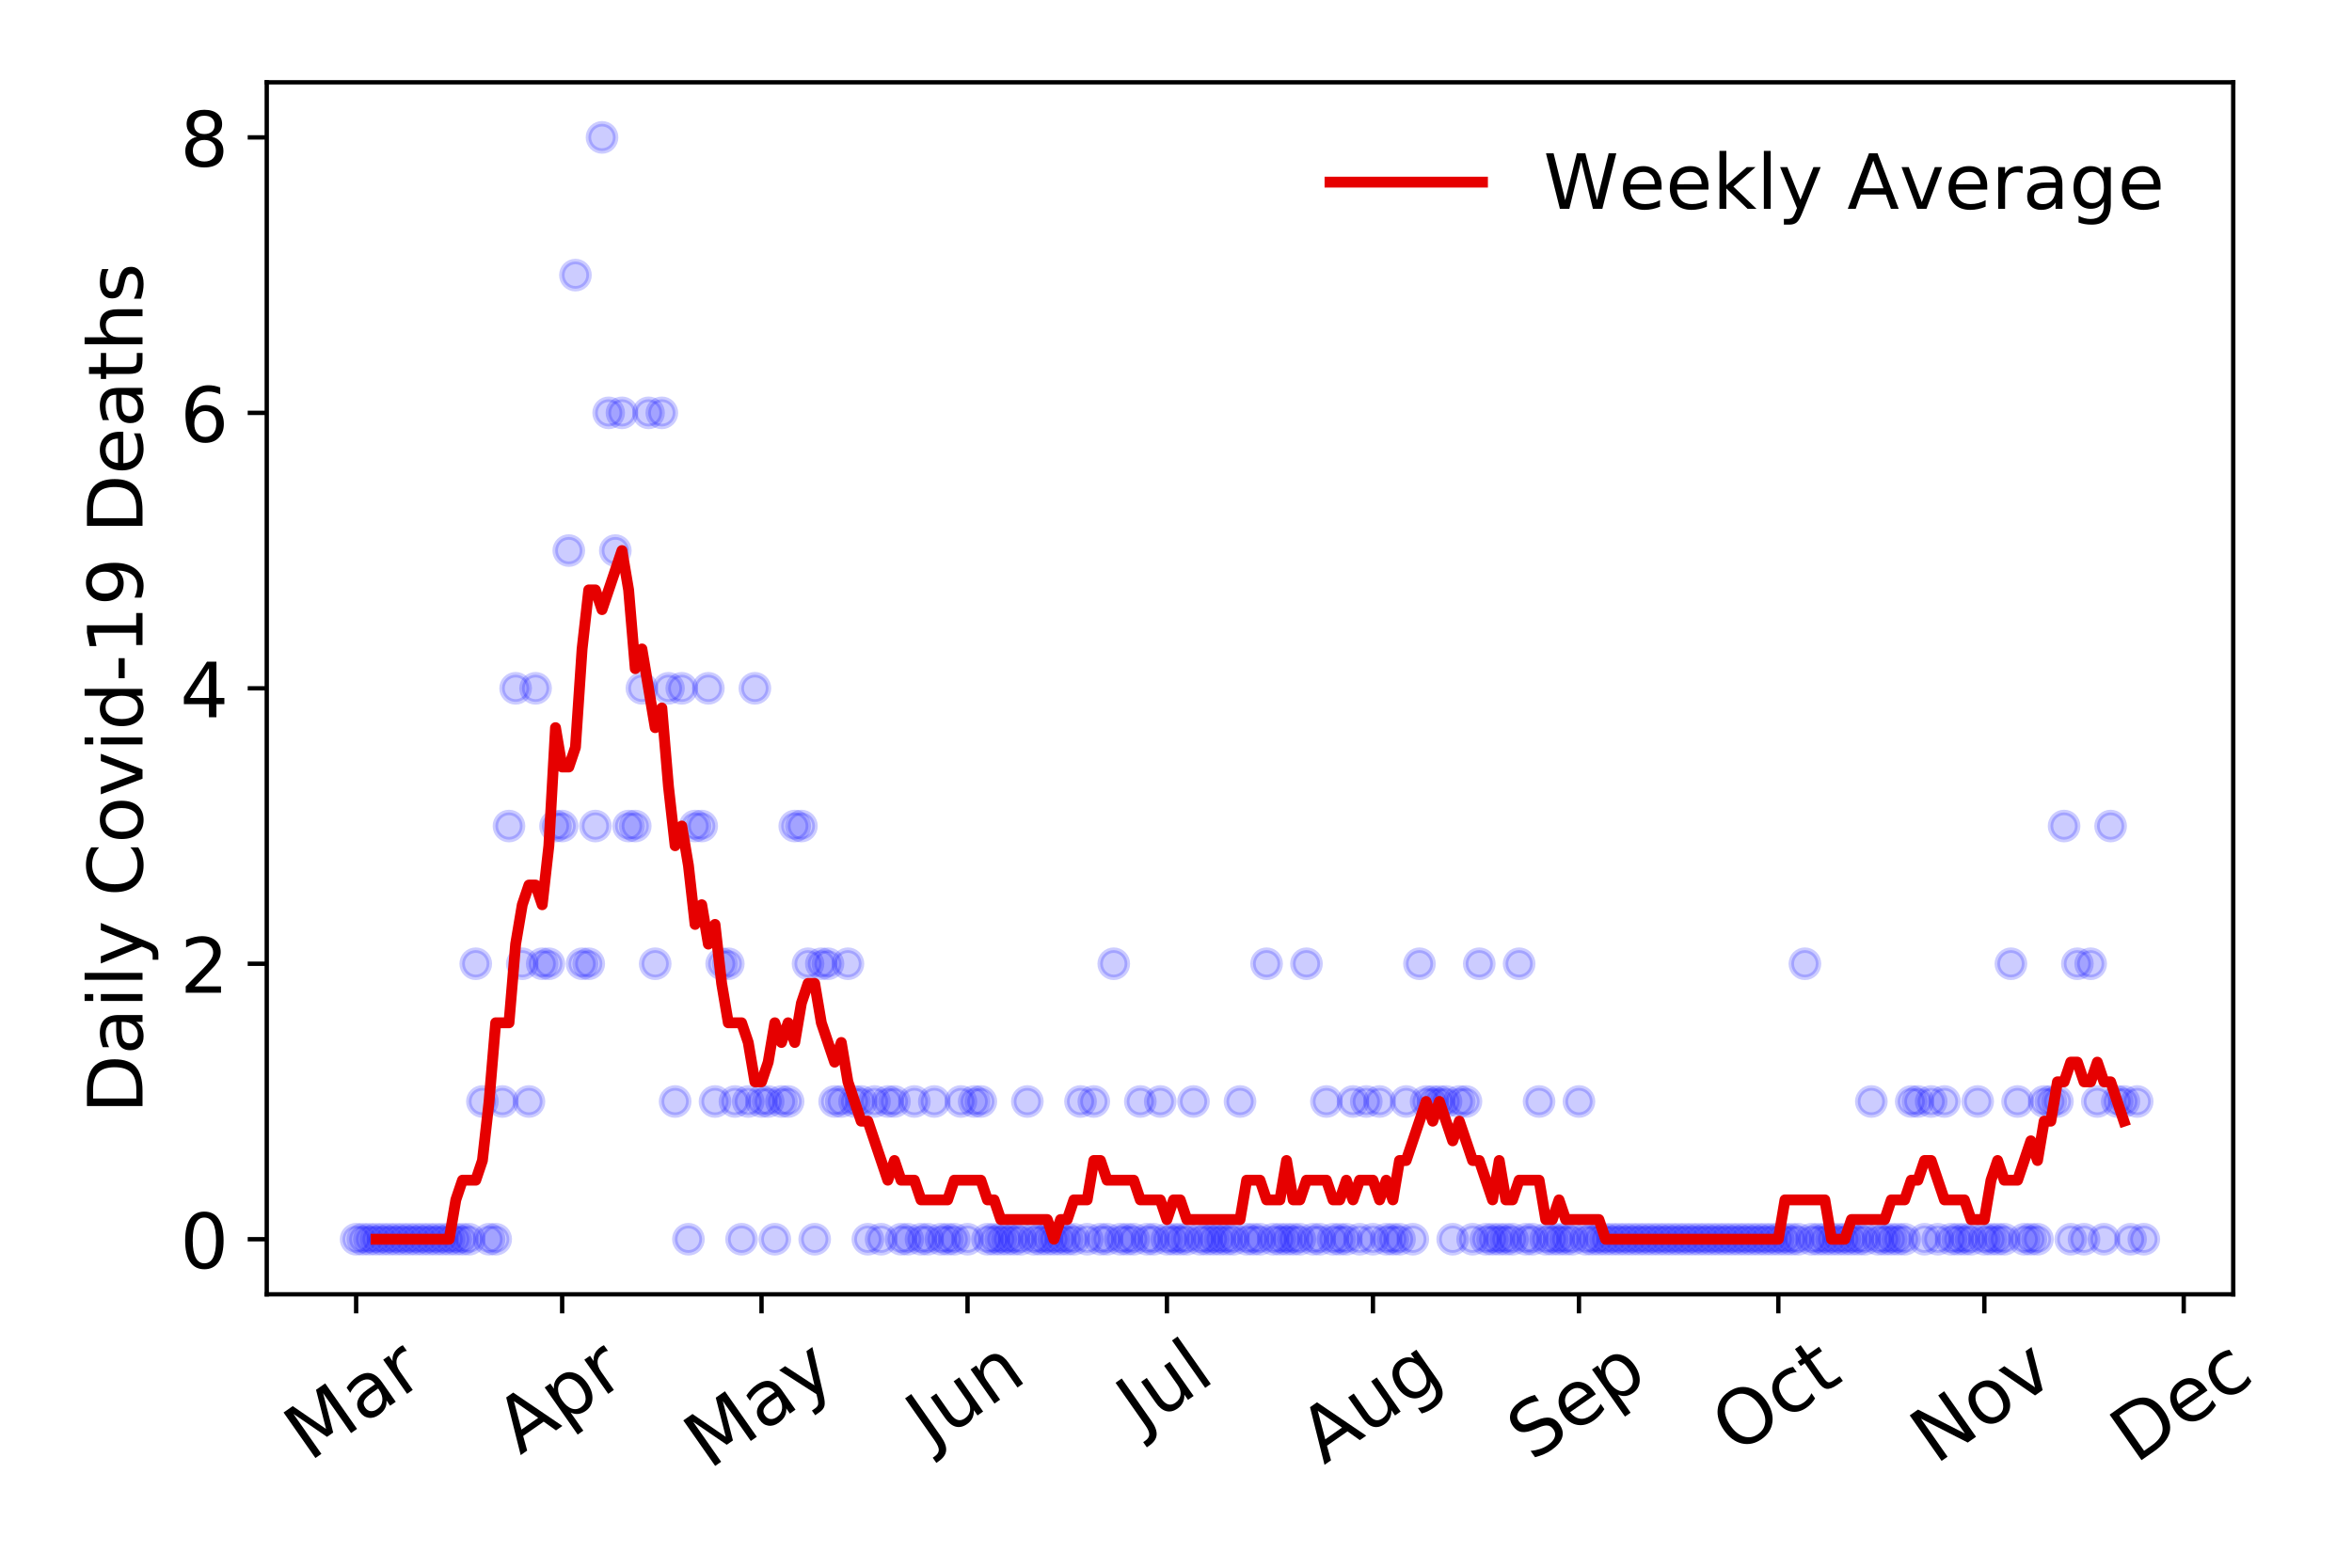 <?xml version="1.0" encoding="utf-8" standalone="no"?>
<!DOCTYPE svg PUBLIC "-//W3C//DTD SVG 1.1//EN"
  "http://www.w3.org/Graphics/SVG/1.1/DTD/svg11.dtd">
<!-- Created with matplotlib (https://matplotlib.org/) -->
<svg height="288pt" version="1.1" viewBox="0 0 432 288" width="432pt" xmlns="http://www.w3.org/2000/svg" xmlns:xlink="http://www.w3.org/1999/xlink">
 <defs>
  <style type="text/css">
*{stroke-linecap:butt;stroke-linejoin:round;}
  </style>
 </defs>
 <g id="figure_1">
  <g id="patch_1">
   <path d="M 0 288 
L 432 288 
L 432 0 
L 0 0 
z
" style="fill:#ffffff;"/>
  </g>
  <g id="axes_1">
   <g id="patch_2">
    <path d="M 48.995 237.778 
L 410.185 237.778 
L 410.185 15.12 
L 48.995 15.12 
z
" style="fill:#ffffff;"/>
   </g>
   <g id="matplotlib.axis_1">
    <g id="xtick_1">
     <g id="line2d_1">
      <defs>
       <path d="M 0 0 
L 0 3.5 
" id="m94b31d8789" style="stroke:#000000;stroke-width:0.8;"/>
      </defs>
      <g>
       <use style="stroke:#000000;stroke-width:0.8;" x="65.413" xlink:href="#m94b31d8789" y="237.778"/>
      </g>
     </g>
     <g id="text_1">
      <!-- Mar -->
      <defs>
       <path d="M 9.812 72.906 
L 24.516 72.906 
L 43.109 23.297 
L 61.812 72.906 
L 76.516 72.906 
L 76.516 0 
L 66.891 0 
L 66.891 64.016 
L 48.094 14.016 
L 38.188 14.016 
L 19.391 64.016 
L 19.391 0 
L 9.812 0 
z
" id="DejaVuSans-77"/>
       <path d="M 34.281 27.484 
Q 23.391 27.484 19.188 25 
Q 14.984 22.516 14.984 16.5 
Q 14.984 11.719 18.141 8.906 
Q 21.297 6.109 26.703 6.109 
Q 34.188 6.109 38.703 11.406 
Q 43.219 16.703 43.219 25.484 
L 43.219 27.484 
z
M 52.203 31.203 
L 52.203 0 
L 43.219 0 
L 43.219 8.297 
Q 40.141 3.328 35.547 0.953 
Q 30.953 -1.422 24.312 -1.422 
Q 15.922 -1.422 10.953 3.297 
Q 6 8.016 6 15.922 
Q 6 25.141 12.172 29.828 
Q 18.359 34.516 30.609 34.516 
L 43.219 34.516 
L 43.219 35.406 
Q 43.219 41.609 39.141 45 
Q 35.062 48.391 27.688 48.391 
Q 23 48.391 18.547 47.266 
Q 14.109 46.141 10.016 43.891 
L 10.016 52.203 
Q 14.938 54.109 19.578 55.047 
Q 24.219 56 28.609 56 
Q 40.484 56 46.344 49.844 
Q 52.203 43.703 52.203 31.203 
z
" id="DejaVuSans-97"/>
       <path d="M 41.109 46.297 
Q 39.594 47.172 37.812 47.578 
Q 36.031 48 33.891 48 
Q 26.266 48 22.188 43.047 
Q 18.109 38.094 18.109 28.812 
L 18.109 0 
L 9.078 0 
L 9.078 54.688 
L 18.109 54.688 
L 18.109 46.188 
Q 20.953 51.172 25.484 53.578 
Q 30.031 56 36.531 56 
Q 37.453 56 38.578 55.875 
Q 39.703 55.766 41.062 55.516 
z
" id="DejaVuSans-114"/>
      </defs>
      <g transform="translate(56.81 268.643)rotate(-35)scale(0.14 -0.14)">
       <use xlink:href="#DejaVuSans-77"/>
       <use x="86.279" xlink:href="#DejaVuSans-97"/>
       <use x="147.559" xlink:href="#DejaVuSans-114"/>
      </g>
     </g>
    </g>
    <g id="xtick_2">
     <g id="line2d_2">
      <g>
       <use style="stroke:#000000;stroke-width:0.8;" x="103.253" xlink:href="#m94b31d8789" y="237.778"/>
      </g>
     </g>
     <g id="text_2">
      <!-- Apr -->
      <defs>
       <path d="M 34.188 63.188 
L 20.797 26.906 
L 47.609 26.906 
z
M 28.609 72.906 
L 39.797 72.906 
L 67.578 0 
L 57.328 0 
L 50.688 18.703 
L 17.828 18.703 
L 11.188 0 
L 0.781 0 
z
" id="DejaVuSans-65"/>
       <path d="M 18.109 8.203 
L 18.109 -20.797 
L 9.078 -20.797 
L 9.078 54.688 
L 18.109 54.688 
L 18.109 46.391 
Q 20.953 51.266 25.266 53.625 
Q 29.594 56 35.594 56 
Q 45.562 56 51.781 48.094 
Q 58.016 40.188 58.016 27.297 
Q 58.016 14.406 51.781 6.484 
Q 45.562 -1.422 35.594 -1.422 
Q 29.594 -1.422 25.266 0.953 
Q 20.953 3.328 18.109 8.203 
z
M 48.688 27.297 
Q 48.688 37.203 44.609 42.844 
Q 40.531 48.484 33.406 48.484 
Q 26.266 48.484 22.188 42.844 
Q 18.109 37.203 18.109 27.297 
Q 18.109 17.391 22.188 11.75 
Q 26.266 6.109 33.406 6.109 
Q 40.531 6.109 44.609 11.75 
Q 48.688 17.391 48.688 27.297 
z
" id="DejaVuSans-112"/>
      </defs>
      <g transform="translate(95.549 267.384)rotate(-35)scale(0.14 -0.14)">
       <use xlink:href="#DejaVuSans-65"/>
       <use x="68.408" xlink:href="#DejaVuSans-112"/>
       <use x="131.885" xlink:href="#DejaVuSans-114"/>
      </g>
     </g>
    </g>
    <g id="xtick_3">
     <g id="line2d_3">
      <g>
       <use style="stroke:#000000;stroke-width:0.8;" x="139.872" xlink:href="#m94b31d8789" y="237.778"/>
      </g>
     </g>
     <g id="text_3">
      <!-- May -->
      <defs>
       <path d="M 32.172 -5.078 
Q 28.375 -14.844 24.75 -17.812 
Q 21.141 -20.797 15.094 -20.797 
L 7.906 -20.797 
L 7.906 -13.281 
L 13.188 -13.281 
Q 16.891 -13.281 18.938 -11.516 
Q 21 -9.766 23.484 -3.219 
L 25.094 0.875 
L 2.984 54.688 
L 12.5 54.688 
L 29.594 11.922 
L 46.688 54.688 
L 56.203 54.688 
z
" id="DejaVuSans-121"/>
      </defs>
      <g transform="translate(130.233 270.094)rotate(-35)scale(0.14 -0.14)">
       <use xlink:href="#DejaVuSans-77"/>
       <use x="86.279" xlink:href="#DejaVuSans-97"/>
       <use x="147.559" xlink:href="#DejaVuSans-121"/>
      </g>
     </g>
    </g>
    <g id="xtick_4">
     <g id="line2d_4">
      <g>
       <use style="stroke:#000000;stroke-width:0.8;" x="177.712" xlink:href="#m94b31d8789" y="237.778"/>
      </g>
     </g>
     <g id="text_4">
      <!-- Jun -->
      <defs>
       <path d="M 9.812 72.906 
L 19.672 72.906 
L 19.672 5.078 
Q 19.672 -8.109 14.672 -14.062 
Q 9.672 -20.016 -1.422 -20.016 
L -5.172 -20.016 
L -5.172 -11.719 
L -2.094 -11.719 
Q 4.438 -11.719 7.125 -8.047 
Q 9.812 -4.391 9.812 5.078 
z
" id="DejaVuSans-74"/>
       <path d="M 8.5 21.578 
L 8.5 54.688 
L 17.484 54.688 
L 17.484 21.922 
Q 17.484 14.156 20.5 10.266 
Q 23.531 6.391 29.594 6.391 
Q 36.859 6.391 41.078 11.031 
Q 45.312 15.672 45.312 23.688 
L 45.312 54.688 
L 54.297 54.688 
L 54.297 0 
L 45.312 0 
L 45.312 8.406 
Q 42.047 3.422 37.719 1 
Q 33.406 -1.422 27.688 -1.422 
Q 18.266 -1.422 13.375 4.438 
Q 8.5 10.297 8.5 21.578 
z
M 31.109 56 
z
" id="DejaVuSans-117"/>
       <path d="M 54.891 33.016 
L 54.891 0 
L 45.906 0 
L 45.906 32.719 
Q 45.906 40.484 42.875 44.328 
Q 39.844 48.188 33.797 48.188 
Q 26.516 48.188 22.312 43.547 
Q 18.109 38.922 18.109 30.906 
L 18.109 0 
L 9.078 0 
L 9.078 54.688 
L 18.109 54.688 
L 18.109 46.188 
Q 21.344 51.125 25.703 53.562 
Q 30.078 56 35.797 56 
Q 45.219 56 50.047 50.172 
Q 54.891 44.344 54.891 33.016 
z
" id="DejaVuSans-110"/>
      </defs>
      <g transform="translate(170.969 266.039)rotate(-35)scale(0.14 -0.14)">
       <use xlink:href="#DejaVuSans-74"/>
       <use x="29.492" xlink:href="#DejaVuSans-117"/>
       <use x="92.871" xlink:href="#DejaVuSans-110"/>
      </g>
     </g>
    </g>
    <g id="xtick_5">
     <g id="line2d_5">
      <g>
       <use style="stroke:#000000;stroke-width:0.8;" x="214.332" xlink:href="#m94b31d8789" y="237.778"/>
      </g>
     </g>
     <g id="text_5">
      <!-- Jul -->
      <defs>
       <path d="M 9.422 75.984 
L 18.406 75.984 
L 18.406 0 
L 9.422 0 
z
" id="DejaVuSans-108"/>
      </defs>
      <g transform="translate(209.629 263.181)rotate(-35)scale(0.14 -0.14)">
       <use xlink:href="#DejaVuSans-74"/>
       <use x="29.492" xlink:href="#DejaVuSans-117"/>
       <use x="92.871" xlink:href="#DejaVuSans-108"/>
      </g>
     </g>
    </g>
    <g id="xtick_6">
     <g id="line2d_6">
      <g>
       <use style="stroke:#000000;stroke-width:0.8;" x="252.172" xlink:href="#m94b31d8789" y="237.778"/>
      </g>
     </g>
     <g id="text_6">
      <!-- Aug -->
      <defs>
       <path d="M 45.406 27.984 
Q 45.406 37.75 41.375 43.109 
Q 37.359 48.484 30.078 48.484 
Q 22.859 48.484 18.828 43.109 
Q 14.797 37.75 14.797 27.984 
Q 14.797 18.266 18.828 12.891 
Q 22.859 7.516 30.078 7.516 
Q 37.359 7.516 41.375 12.891 
Q 45.406 18.266 45.406 27.984 
z
M 54.391 6.781 
Q 54.391 -7.172 48.188 -13.984 
Q 42 -20.797 29.203 -20.797 
Q 24.469 -20.797 20.266 -20.094 
Q 16.062 -19.391 12.109 -17.922 
L 12.109 -9.188 
Q 16.062 -11.328 19.922 -12.344 
Q 23.781 -13.375 27.781 -13.375 
Q 36.625 -13.375 41.016 -8.766 
Q 45.406 -4.156 45.406 5.172 
L 45.406 9.625 
Q 42.625 4.781 38.281 2.391 
Q 33.938 0 27.875 0 
Q 17.828 0 11.672 7.656 
Q 5.516 15.328 5.516 27.984 
Q 5.516 40.672 11.672 48.328 
Q 17.828 56 27.875 56 
Q 33.938 56 38.281 53.609 
Q 42.625 51.219 45.406 46.391 
L 45.406 54.688 
L 54.391 54.688 
z
" id="DejaVuSans-103"/>
      </defs>
      <g transform="translate(243.191 269.172)rotate(-35)scale(0.14 -0.14)">
       <use xlink:href="#DejaVuSans-65"/>
       <use x="68.408" xlink:href="#DejaVuSans-117"/>
       <use x="131.787" xlink:href="#DejaVuSans-103"/>
      </g>
     </g>
    </g>
    <g id="xtick_7">
     <g id="line2d_7">
      <g>
       <use style="stroke:#000000;stroke-width:0.8;" x="290.012" xlink:href="#m94b31d8789" y="237.778"/>
      </g>
     </g>
     <g id="text_7">
      <!-- Sep -->
      <defs>
       <path d="M 53.516 70.516 
L 53.516 60.891 
Q 47.906 63.578 42.922 64.891 
Q 37.938 66.219 33.297 66.219 
Q 25.25 66.219 20.875 63.094 
Q 16.5 59.969 16.5 54.203 
Q 16.5 49.359 19.406 46.891 
Q 22.312 44.438 30.422 42.922 
L 36.375 41.703 
Q 47.406 39.594 52.656 34.297 
Q 57.906 29 57.906 20.125 
Q 57.906 9.516 50.797 4.047 
Q 43.703 -1.422 29.984 -1.422 
Q 24.812 -1.422 18.969 -0.25 
Q 13.141 0.922 6.891 3.219 
L 6.891 13.375 
Q 12.891 10.016 18.656 8.297 
Q 24.422 6.594 29.984 6.594 
Q 38.422 6.594 43.016 9.906 
Q 47.609 13.234 47.609 19.391 
Q 47.609 24.75 44.312 27.781 
Q 41.016 30.812 33.5 32.328 
L 27.484 33.5 
Q 16.453 35.688 11.516 40.375 
Q 6.594 45.062 6.594 53.422 
Q 6.594 63.094 13.406 68.656 
Q 20.219 74.219 32.172 74.219 
Q 37.312 74.219 42.625 73.281 
Q 47.953 72.359 53.516 70.516 
z
" id="DejaVuSans-83"/>
       <path d="M 56.203 29.594 
L 56.203 25.203 
L 14.891 25.203 
Q 15.484 15.922 20.484 11.062 
Q 25.484 6.203 34.422 6.203 
Q 39.594 6.203 44.453 7.469 
Q 49.312 8.734 54.109 11.281 
L 54.109 2.781 
Q 49.266 0.734 44.188 -0.344 
Q 39.109 -1.422 33.891 -1.422 
Q 20.797 -1.422 13.156 6.188 
Q 5.516 13.812 5.516 26.812 
Q 5.516 40.234 12.766 48.109 
Q 20.016 56 32.328 56 
Q 43.359 56 49.781 48.891 
Q 56.203 41.797 56.203 29.594 
z
M 47.219 32.234 
Q 47.125 39.594 43.094 43.984 
Q 39.062 48.391 32.422 48.391 
Q 24.906 48.391 20.391 44.141 
Q 15.875 39.891 15.188 32.172 
z
" id="DejaVuSans-101"/>
      </defs>
      <g transform="translate(281.419 268.629)rotate(-35)scale(0.14 -0.14)">
       <use xlink:href="#DejaVuSans-83"/>
       <use x="63.477" xlink:href="#DejaVuSans-101"/>
       <use x="125" xlink:href="#DejaVuSans-112"/>
      </g>
     </g>
    </g>
    <g id="xtick_8">
     <g id="line2d_8">
      <g>
       <use style="stroke:#000000;stroke-width:0.8;" x="326.631" xlink:href="#m94b31d8789" y="237.778"/>
      </g>
     </g>
     <g id="text_8">
      <!-- Oct -->
      <defs>
       <path d="M 39.406 66.219 
Q 28.656 66.219 22.328 58.203 
Q 16.016 50.203 16.016 36.375 
Q 16.016 22.609 22.328 14.594 
Q 28.656 6.594 39.406 6.594 
Q 50.141 6.594 56.422 14.594 
Q 62.703 22.609 62.703 36.375 
Q 62.703 50.203 56.422 58.203 
Q 50.141 66.219 39.406 66.219 
z
M 39.406 74.219 
Q 54.734 74.219 63.906 63.938 
Q 73.094 53.656 73.094 36.375 
Q 73.094 19.141 63.906 8.859 
Q 54.734 -1.422 39.406 -1.422 
Q 24.031 -1.422 14.812 8.828 
Q 5.609 19.094 5.609 36.375 
Q 5.609 53.656 14.812 63.938 
Q 24.031 74.219 39.406 74.219 
z
" id="DejaVuSans-79"/>
       <path d="M 48.781 52.594 
L 48.781 44.188 
Q 44.969 46.297 41.141 47.344 
Q 37.312 48.391 33.406 48.391 
Q 24.656 48.391 19.812 42.844 
Q 14.984 37.312 14.984 27.297 
Q 14.984 17.281 19.812 11.734 
Q 24.656 6.203 33.406 6.203 
Q 37.312 6.203 41.141 7.25 
Q 44.969 8.297 48.781 10.406 
L 48.781 2.094 
Q 45.016 0.344 40.984 -0.531 
Q 36.969 -1.422 32.422 -1.422 
Q 20.062 -1.422 12.781 6.344 
Q 5.516 14.109 5.516 27.297 
Q 5.516 40.672 12.859 48.328 
Q 20.219 56 33.016 56 
Q 37.156 56 41.109 55.141 
Q 45.062 54.297 48.781 52.594 
z
" id="DejaVuSans-99"/>
       <path d="M 18.312 70.219 
L 18.312 54.688 
L 36.812 54.688 
L 36.812 47.703 
L 18.312 47.703 
L 18.312 18.016 
Q 18.312 11.328 20.141 9.422 
Q 21.969 7.516 27.594 7.516 
L 36.812 7.516 
L 36.812 0 
L 27.594 0 
Q 17.188 0 13.234 3.875 
Q 9.281 7.766 9.281 18.016 
L 9.281 47.703 
L 2.688 47.703 
L 2.688 54.688 
L 9.281 54.688 
L 9.281 70.219 
z
" id="DejaVuSans-116"/>
      </defs>
      <g transform="translate(318.933 267.377)rotate(-35)scale(0.14 -0.14)">
       <use xlink:href="#DejaVuSans-79"/>
       <use x="78.711" xlink:href="#DejaVuSans-99"/>
       <use x="133.691" xlink:href="#DejaVuSans-116"/>
      </g>
     </g>
    </g>
    <g id="xtick_9">
     <g id="line2d_9">
      <g>
       <use style="stroke:#000000;stroke-width:0.8;" x="364.471" xlink:href="#m94b31d8789" y="237.778"/>
      </g>
     </g>
     <g id="text_9">
      <!-- Nov -->
      <defs>
       <path d="M 9.812 72.906 
L 23.094 72.906 
L 55.422 11.922 
L 55.422 72.906 
L 64.984 72.906 
L 64.984 0 
L 51.703 0 
L 19.391 60.984 
L 19.391 0 
L 9.812 0 
z
" id="DejaVuSans-78"/>
       <path d="M 30.609 48.391 
Q 23.391 48.391 19.188 42.75 
Q 14.984 37.109 14.984 27.297 
Q 14.984 17.484 19.156 11.844 
Q 23.344 6.203 30.609 6.203 
Q 37.797 6.203 41.984 11.859 
Q 46.188 17.531 46.188 27.297 
Q 46.188 37.016 41.984 42.703 
Q 37.797 48.391 30.609 48.391 
z
M 30.609 56 
Q 42.328 56 49.016 48.375 
Q 55.719 40.766 55.719 27.297 
Q 55.719 13.875 49.016 6.219 
Q 42.328 -1.422 30.609 -1.422 
Q 18.844 -1.422 12.172 6.219 
Q 5.516 13.875 5.516 27.297 
Q 5.516 40.766 12.172 48.375 
Q 18.844 56 30.609 56 
z
" id="DejaVuSans-111"/>
       <path d="M 2.984 54.688 
L 12.5 54.688 
L 29.594 8.797 
L 46.688 54.688 
L 56.203 54.688 
L 35.688 0 
L 23.484 0 
z
" id="DejaVuSans-118"/>
      </defs>
      <g transform="translate(355.495 269.166)rotate(-35)scale(0.14 -0.14)">
       <use xlink:href="#DejaVuSans-78"/>
       <use x="74.805" xlink:href="#DejaVuSans-111"/>
       <use x="135.986" xlink:href="#DejaVuSans-118"/>
      </g>
     </g>
    </g>
    <g id="xtick_10">
     <g id="line2d_10">
      <g>
       <use style="stroke:#000000;stroke-width:0.8;" x="401.091" xlink:href="#m94b31d8789" y="237.778"/>
      </g>
     </g>
     <g id="text_10">
      <!-- Dec -->
      <defs>
       <path d="M 19.672 64.797 
L 19.672 8.109 
L 31.594 8.109 
Q 46.688 8.109 53.688 14.938 
Q 60.688 21.781 60.688 36.531 
Q 60.688 51.172 53.688 57.984 
Q 46.688 64.797 31.594 64.797 
z
M 9.812 72.906 
L 30.078 72.906 
Q 51.266 72.906 61.172 64.094 
Q 71.094 55.281 71.094 36.531 
Q 71.094 17.672 61.125 8.828 
Q 51.172 0 30.078 0 
L 9.812 0 
z
" id="DejaVuSans-68"/>
      </defs>
      <g transform="translate(392.21 269.032)rotate(-35)scale(0.14 -0.14)">
       <use xlink:href="#DejaVuSans-68"/>
       <use x="77.002" xlink:href="#DejaVuSans-101"/>
       <use x="138.525" xlink:href="#DejaVuSans-99"/>
      </g>
     </g>
    </g>
   </g>
   <g id="matplotlib.axis_2">
    <g id="ytick_1">
     <g id="line2d_11">
      <defs>
       <path d="M 0 0 
L -3.5 0 
" id="m09fc8f8dcd" style="stroke:#000000;stroke-width:0.8;"/>
      </defs>
      <g>
       <use style="stroke:#000000;stroke-width:0.8;" x="48.995" xlink:href="#m09fc8f8dcd" y="227.657"/>
      </g>
     </g>
     <g id="text_11">
      <!-- 0 -->
      <defs>
       <path d="M 31.781 66.406 
Q 24.172 66.406 20.328 58.906 
Q 16.5 51.422 16.5 36.375 
Q 16.5 21.391 20.328 13.891 
Q 24.172 6.391 31.781 6.391 
Q 39.453 6.391 43.281 13.891 
Q 47.125 21.391 47.125 36.375 
Q 47.125 51.422 43.281 58.906 
Q 39.453 66.406 31.781 66.406 
z
M 31.781 74.219 
Q 44.047 74.219 50.516 64.516 
Q 56.984 54.828 56.984 36.375 
Q 56.984 17.969 50.516 8.266 
Q 44.047 -1.422 31.781 -1.422 
Q 19.531 -1.422 13.062 8.266 
Q 6.594 17.969 6.594 36.375 
Q 6.594 54.828 13.062 64.516 
Q 19.531 74.219 31.781 74.219 
z
" id="DejaVuSans-48"/>
      </defs>
      <g transform="translate(33.087 232.976)scale(0.14 -0.14)">
       <use xlink:href="#DejaVuSans-48"/>
      </g>
     </g>
    </g>
    <g id="ytick_2">
     <g id="line2d_12">
      <g>
       <use style="stroke:#000000;stroke-width:0.8;" x="48.995" xlink:href="#m09fc8f8dcd" y="177.053"/>
      </g>
     </g>
     <g id="text_12">
      <!-- 2 -->
      <defs>
       <path d="M 19.188 8.297 
L 53.609 8.297 
L 53.609 0 
L 7.328 0 
L 7.328 8.297 
Q 12.938 14.109 22.625 23.891 
Q 32.328 33.688 34.812 36.531 
Q 39.547 41.844 41.422 45.531 
Q 43.312 49.219 43.312 52.781 
Q 43.312 58.594 39.234 62.25 
Q 35.156 65.922 28.609 65.922 
Q 23.969 65.922 18.812 64.312 
Q 13.672 62.703 7.812 59.422 
L 7.812 69.391 
Q 13.766 71.781 18.938 73 
Q 24.125 74.219 28.422 74.219 
Q 39.75 74.219 46.484 68.547 
Q 53.219 62.891 53.219 53.422 
Q 53.219 48.922 51.531 44.891 
Q 49.859 40.875 45.406 35.406 
Q 44.188 33.984 37.641 27.219 
Q 31.109 20.453 19.188 8.297 
z
" id="DejaVuSans-50"/>
      </defs>
      <g transform="translate(33.087 182.372)scale(0.14 -0.14)">
       <use xlink:href="#DejaVuSans-50"/>
      </g>
     </g>
    </g>
    <g id="ytick_3">
     <g id="line2d_13">
      <g>
       <use style="stroke:#000000;stroke-width:0.8;" x="48.995" xlink:href="#m09fc8f8dcd" y="126.449"/>
      </g>
     </g>
     <g id="text_13">
      <!-- 4 -->
      <defs>
       <path d="M 37.797 64.312 
L 12.891 25.391 
L 37.797 25.391 
z
M 35.203 72.906 
L 47.609 72.906 
L 47.609 25.391 
L 58.016 25.391 
L 58.016 17.188 
L 47.609 17.188 
L 47.609 0 
L 37.797 0 
L 37.797 17.188 
L 4.891 17.188 
L 4.891 26.703 
z
" id="DejaVuSans-52"/>
      </defs>
      <g transform="translate(33.087 131.768)scale(0.14 -0.14)">
       <use xlink:href="#DejaVuSans-52"/>
      </g>
     </g>
    </g>
    <g id="ytick_4">
     <g id="line2d_14">
      <g>
       <use style="stroke:#000000;stroke-width:0.8;" x="48.995" xlink:href="#m09fc8f8dcd" y="75.845"/>
      </g>
     </g>
     <g id="text_14">
      <!-- 6 -->
      <defs>
       <path d="M 33.016 40.375 
Q 26.375 40.375 22.484 35.828 
Q 18.609 31.297 18.609 23.391 
Q 18.609 15.531 22.484 10.953 
Q 26.375 6.391 33.016 6.391 
Q 39.656 6.391 43.531 10.953 
Q 47.406 15.531 47.406 23.391 
Q 47.406 31.297 43.531 35.828 
Q 39.656 40.375 33.016 40.375 
z
M 52.594 71.297 
L 52.594 62.312 
Q 48.875 64.062 45.094 64.984 
Q 41.312 65.922 37.594 65.922 
Q 27.828 65.922 22.672 59.328 
Q 17.531 52.734 16.797 39.406 
Q 19.672 43.656 24.016 45.922 
Q 28.375 48.188 33.594 48.188 
Q 44.578 48.188 50.953 41.516 
Q 57.328 34.859 57.328 23.391 
Q 57.328 12.156 50.688 5.359 
Q 44.047 -1.422 33.016 -1.422 
Q 20.359 -1.422 13.672 8.266 
Q 6.984 17.969 6.984 36.375 
Q 6.984 53.656 15.188 63.938 
Q 23.391 74.219 37.203 74.219 
Q 40.922 74.219 44.703 73.484 
Q 48.484 72.75 52.594 71.297 
z
" id="DejaVuSans-54"/>
      </defs>
      <g transform="translate(33.087 81.164)scale(0.14 -0.14)">
       <use xlink:href="#DejaVuSans-54"/>
      </g>
     </g>
    </g>
    <g id="ytick_5">
     <g id="line2d_15">
      <g>
       <use style="stroke:#000000;stroke-width:0.8;" x="48.995" xlink:href="#m09fc8f8dcd" y="25.241"/>
      </g>
     </g>
     <g id="text_15">
      <!-- 8 -->
      <defs>
       <path d="M 31.781 34.625 
Q 24.75 34.625 20.719 30.859 
Q 16.703 27.094 16.703 20.516 
Q 16.703 13.922 20.719 10.156 
Q 24.75 6.391 31.781 6.391 
Q 38.812 6.391 42.859 10.172 
Q 46.922 13.969 46.922 20.516 
Q 46.922 27.094 42.891 30.859 
Q 38.875 34.625 31.781 34.625 
z
M 21.922 38.812 
Q 15.578 40.375 12.031 44.719 
Q 8.5 49.078 8.5 55.328 
Q 8.5 64.062 14.719 69.141 
Q 20.953 74.219 31.781 74.219 
Q 42.672 74.219 48.875 69.141 
Q 55.078 64.062 55.078 55.328 
Q 55.078 49.078 51.531 44.719 
Q 48 40.375 41.703 38.812 
Q 48.828 37.156 52.797 32.312 
Q 56.781 27.484 56.781 20.516 
Q 56.781 9.906 50.312 4.234 
Q 43.844 -1.422 31.781 -1.422 
Q 19.734 -1.422 13.25 4.234 
Q 6.781 9.906 6.781 20.516 
Q 6.781 27.484 10.781 32.312 
Q 14.797 37.156 21.922 38.812 
z
M 18.312 54.391 
Q 18.312 48.734 21.844 45.562 
Q 25.391 42.391 31.781 42.391 
Q 38.141 42.391 41.719 45.562 
Q 45.312 48.734 45.312 54.391 
Q 45.312 60.062 41.719 63.234 
Q 38.141 66.406 31.781 66.406 
Q 25.391 66.406 21.844 63.234 
Q 18.312 60.062 18.312 54.391 
z
" id="DejaVuSans-56"/>
      </defs>
      <g transform="translate(33.087 30.56)scale(0.14 -0.14)">
       <use xlink:href="#DejaVuSans-56"/>
      </g>
     </g>
    </g>
    <g id="text_16">
     <!-- Daily Covid-19 Deaths -->
     <defs>
      <path d="M 9.422 54.688 
L 18.406 54.688 
L 18.406 0 
L 9.422 0 
z
M 9.422 75.984 
L 18.406 75.984 
L 18.406 64.594 
L 9.422 64.594 
z
" id="DejaVuSans-105"/>
      <path id="DejaVuSans-32"/>
      <path d="M 64.406 67.281 
L 64.406 56.891 
Q 59.422 61.531 53.781 63.812 
Q 48.141 66.109 41.797 66.109 
Q 29.297 66.109 22.656 58.469 
Q 16.016 50.828 16.016 36.375 
Q 16.016 21.969 22.656 14.328 
Q 29.297 6.688 41.797 6.688 
Q 48.141 6.688 53.781 8.984 
Q 59.422 11.281 64.406 15.922 
L 64.406 5.609 
Q 59.234 2.094 53.438 0.328 
Q 47.656 -1.422 41.219 -1.422 
Q 24.656 -1.422 15.125 8.703 
Q 5.609 18.844 5.609 36.375 
Q 5.609 53.953 15.125 64.078 
Q 24.656 74.219 41.219 74.219 
Q 47.75 74.219 53.531 72.484 
Q 59.328 70.75 64.406 67.281 
z
" id="DejaVuSans-67"/>
      <path d="M 45.406 46.391 
L 45.406 75.984 
L 54.391 75.984 
L 54.391 0 
L 45.406 0 
L 45.406 8.203 
Q 42.578 3.328 38.25 0.953 
Q 33.938 -1.422 27.875 -1.422 
Q 17.969 -1.422 11.734 6.484 
Q 5.516 14.406 5.516 27.297 
Q 5.516 40.188 11.734 48.094 
Q 17.969 56 27.875 56 
Q 33.938 56 38.25 53.625 
Q 42.578 51.266 45.406 46.391 
z
M 14.797 27.297 
Q 14.797 17.391 18.875 11.75 
Q 22.953 6.109 30.078 6.109 
Q 37.203 6.109 41.297 11.75 
Q 45.406 17.391 45.406 27.297 
Q 45.406 37.203 41.297 42.844 
Q 37.203 48.484 30.078 48.484 
Q 22.953 48.484 18.875 42.844 
Q 14.797 37.203 14.797 27.297 
z
" id="DejaVuSans-100"/>
      <path d="M 4.891 31.391 
L 31.203 31.391 
L 31.203 23.391 
L 4.891 23.391 
z
" id="DejaVuSans-45"/>
      <path d="M 12.406 8.297 
L 28.516 8.297 
L 28.516 63.922 
L 10.984 60.406 
L 10.984 69.391 
L 28.422 72.906 
L 38.281 72.906 
L 38.281 8.297 
L 54.391 8.297 
L 54.391 0 
L 12.406 0 
z
" id="DejaVuSans-49"/>
      <path d="M 10.984 1.516 
L 10.984 10.5 
Q 14.703 8.734 18.5 7.812 
Q 22.312 6.891 25.984 6.891 
Q 35.75 6.891 40.891 13.453 
Q 46.047 20.016 46.781 33.406 
Q 43.953 29.203 39.594 26.953 
Q 35.25 24.703 29.984 24.703 
Q 19.047 24.703 12.672 31.312 
Q 6.297 37.938 6.297 49.422 
Q 6.297 60.641 12.938 67.422 
Q 19.578 74.219 30.609 74.219 
Q 43.266 74.219 49.922 64.516 
Q 56.594 54.828 56.594 36.375 
Q 56.594 19.141 48.406 8.859 
Q 40.234 -1.422 26.422 -1.422 
Q 22.703 -1.422 18.891 -0.688 
Q 15.094 0.047 10.984 1.516 
z
M 30.609 32.422 
Q 37.25 32.422 41.125 36.953 
Q 45.016 41.5 45.016 49.422 
Q 45.016 57.281 41.125 61.844 
Q 37.25 66.406 30.609 66.406 
Q 23.969 66.406 20.094 61.844 
Q 16.219 57.281 16.219 49.422 
Q 16.219 41.5 20.094 36.953 
Q 23.969 32.422 30.609 32.422 
z
" id="DejaVuSans-57"/>
      <path d="M 54.891 33.016 
L 54.891 0 
L 45.906 0 
L 45.906 32.719 
Q 45.906 40.484 42.875 44.328 
Q 39.844 48.188 33.797 48.188 
Q 26.516 48.188 22.312 43.547 
Q 18.109 38.922 18.109 30.906 
L 18.109 0 
L 9.078 0 
L 9.078 75.984 
L 18.109 75.984 
L 18.109 46.188 
Q 21.344 51.125 25.703 53.562 
Q 30.078 56 35.797 56 
Q 45.219 56 50.047 50.172 
Q 54.891 44.344 54.891 33.016 
z
" id="DejaVuSans-104"/>
      <path d="M 44.281 53.078 
L 44.281 44.578 
Q 40.484 46.531 36.375 47.5 
Q 32.281 48.484 27.875 48.484 
Q 21.188 48.484 17.844 46.438 
Q 14.5 44.391 14.5 40.281 
Q 14.5 37.156 16.891 35.375 
Q 19.281 33.594 26.516 31.984 
L 29.594 31.297 
Q 39.156 29.25 43.188 25.516 
Q 47.219 21.781 47.219 15.094 
Q 47.219 7.469 41.188 3.016 
Q 35.156 -1.422 24.609 -1.422 
Q 20.219 -1.422 15.453 -0.562 
Q 10.688 0.297 5.422 2 
L 5.422 11.281 
Q 10.406 8.688 15.234 7.391 
Q 20.062 6.109 24.812 6.109 
Q 31.156 6.109 34.562 8.281 
Q 37.984 10.453 37.984 14.406 
Q 37.984 18.062 35.516 20.016 
Q 33.062 21.969 24.703 23.781 
L 21.578 24.516 
Q 13.234 26.266 9.516 29.906 
Q 5.812 33.547 5.812 39.891 
Q 5.812 47.609 11.281 51.797 
Q 16.75 56 26.812 56 
Q 31.781 56 36.172 55.266 
Q 40.578 54.547 44.281 53.078 
z
" id="DejaVuSans-115"/>
     </defs>
     <g transform="translate(26.176 204.56)rotate(-90)scale(0.14 -0.14)">
      <use xlink:href="#DejaVuSans-68"/>
      <use x="77.002" xlink:href="#DejaVuSans-97"/>
      <use x="138.281" xlink:href="#DejaVuSans-105"/>
      <use x="166.064" xlink:href="#DejaVuSans-108"/>
      <use x="193.848" xlink:href="#DejaVuSans-121"/>
      <use x="253.027" xlink:href="#DejaVuSans-32"/>
      <use x="284.814" xlink:href="#DejaVuSans-67"/>
      <use x="354.639" xlink:href="#DejaVuSans-111"/>
      <use x="415.82" xlink:href="#DejaVuSans-118"/>
      <use x="475" xlink:href="#DejaVuSans-105"/>
      <use x="502.783" xlink:href="#DejaVuSans-100"/>
      <use x="566.26" xlink:href="#DejaVuSans-45"/>
      <use x="602.344" xlink:href="#DejaVuSans-49"/>
      <use x="665.967" xlink:href="#DejaVuSans-57"/>
      <use x="729.59" xlink:href="#DejaVuSans-32"/>
      <use x="761.377" xlink:href="#DejaVuSans-68"/>
      <use x="838.379" xlink:href="#DejaVuSans-101"/>
      <use x="899.902" xlink:href="#DejaVuSans-97"/>
      <use x="961.182" xlink:href="#DejaVuSans-116"/>
      <use x="1000.391" xlink:href="#DejaVuSans-104"/>
      <use x="1063.77" xlink:href="#DejaVuSans-115"/>
     </g>
    </g>
   </g>
   <g id="line2d_16">
    <defs>
     <path d="M 0 2.5 
C 0.663 2.5 1.299 2.237 1.768 1.768 
C 2.237 1.299 2.5 0.663 2.5 0 
C 2.5 -0.663 2.237 -1.299 1.768 -1.768 
C 1.299 -2.237 0.663 -2.5 0 -2.5 
C -0.663 -2.5 -1.299 -2.237 -1.768 -1.768 
C -2.237 -1.299 -2.5 -0.663 -2.5 0 
C -2.5 0.663 -2.237 1.299 -1.768 1.768 
C -1.299 2.237 -0.663 2.5 0 2.5 
z
" id="ma3525d21ff" style="stroke:#0000ff;stroke-opacity:0.2;"/>
    </defs>
    <g clip-path="url(#p338141278d)">
     <use style="fill:#0000ff;fill-opacity:0.2;stroke:#0000ff;stroke-opacity:0.2;" x="65.413" xlink:href="#ma3525d21ff" y="227.657"/>
     <use style="fill:#0000ff;fill-opacity:0.2;stroke:#0000ff;stroke-opacity:0.2;" x="66.633" xlink:href="#ma3525d21ff" y="227.657"/>
     <use style="fill:#0000ff;fill-opacity:0.2;stroke:#0000ff;stroke-opacity:0.2;" x="67.854" xlink:href="#ma3525d21ff" y="227.657"/>
     <use style="fill:#0000ff;fill-opacity:0.2;stroke:#0000ff;stroke-opacity:0.2;" x="69.075" xlink:href="#ma3525d21ff" y="227.657"/>
     <use style="fill:#0000ff;fill-opacity:0.2;stroke:#0000ff;stroke-opacity:0.2;" x="70.295" xlink:href="#ma3525d21ff" y="227.657"/>
     <use style="fill:#0000ff;fill-opacity:0.2;stroke:#0000ff;stroke-opacity:0.2;" x="71.516" xlink:href="#ma3525d21ff" y="227.657"/>
     <use style="fill:#0000ff;fill-opacity:0.2;stroke:#0000ff;stroke-opacity:0.2;" x="72.737" xlink:href="#ma3525d21ff" y="227.657"/>
     <use style="fill:#0000ff;fill-opacity:0.2;stroke:#0000ff;stroke-opacity:0.2;" x="73.957" xlink:href="#ma3525d21ff" y="227.657"/>
     <use style="fill:#0000ff;fill-opacity:0.2;stroke:#0000ff;stroke-opacity:0.2;" x="75.178" xlink:href="#ma3525d21ff" y="227.657"/>
     <use style="fill:#0000ff;fill-opacity:0.2;stroke:#0000ff;stroke-opacity:0.2;" x="76.399" xlink:href="#ma3525d21ff" y="227.657"/>
     <use style="fill:#0000ff;fill-opacity:0.2;stroke:#0000ff;stroke-opacity:0.2;" x="77.619" xlink:href="#ma3525d21ff" y="227.657"/>
     <use style="fill:#0000ff;fill-opacity:0.2;stroke:#0000ff;stroke-opacity:0.2;" x="78.84" xlink:href="#ma3525d21ff" y="227.657"/>
     <use style="fill:#0000ff;fill-opacity:0.2;stroke:#0000ff;stroke-opacity:0.2;" x="80.06" xlink:href="#ma3525d21ff" y="227.657"/>
     <use style="fill:#0000ff;fill-opacity:0.2;stroke:#0000ff;stroke-opacity:0.2;" x="81.281" xlink:href="#ma3525d21ff" y="227.657"/>
     <use style="fill:#0000ff;fill-opacity:0.2;stroke:#0000ff;stroke-opacity:0.2;" x="82.502" xlink:href="#ma3525d21ff" y="227.657"/>
     <use style="fill:#0000ff;fill-opacity:0.2;stroke:#0000ff;stroke-opacity:0.2;" x="83.722" xlink:href="#ma3525d21ff" y="227.657"/>
     <use style="fill:#0000ff;fill-opacity:0.2;stroke:#0000ff;stroke-opacity:0.2;" x="84.943" xlink:href="#ma3525d21ff" y="227.657"/>
     <use style="fill:#0000ff;fill-opacity:0.2;stroke:#0000ff;stroke-opacity:0.2;" x="86.164" xlink:href="#ma3525d21ff" y="227.657"/>
     <use style="fill:#0000ff;fill-opacity:0.2;stroke:#0000ff;stroke-opacity:0.2;" x="87.384" xlink:href="#ma3525d21ff" y="177.053"/>
     <use style="fill:#0000ff;fill-opacity:0.2;stroke:#0000ff;stroke-opacity:0.2;" x="88.605" xlink:href="#ma3525d21ff" y="202.355"/>
     <use style="fill:#0000ff;fill-opacity:0.2;stroke:#0000ff;stroke-opacity:0.2;" x="89.826" xlink:href="#ma3525d21ff" y="227.657"/>
     <use style="fill:#0000ff;fill-opacity:0.2;stroke:#0000ff;stroke-opacity:0.2;" x="91.046" xlink:href="#ma3525d21ff" y="227.657"/>
     <use style="fill:#0000ff;fill-opacity:0.2;stroke:#0000ff;stroke-opacity:0.2;" x="92.267" xlink:href="#ma3525d21ff" y="202.355"/>
     <use style="fill:#0000ff;fill-opacity:0.2;stroke:#0000ff;stroke-opacity:0.2;" x="93.488" xlink:href="#ma3525d21ff" y="151.751"/>
     <use style="fill:#0000ff;fill-opacity:0.2;stroke:#0000ff;stroke-opacity:0.2;" x="94.708" xlink:href="#ma3525d21ff" y="126.449"/>
     <use style="fill:#0000ff;fill-opacity:0.2;stroke:#0000ff;stroke-opacity:0.2;" x="95.929" xlink:href="#ma3525d21ff" y="177.053"/>
     <use style="fill:#0000ff;fill-opacity:0.2;stroke:#0000ff;stroke-opacity:0.2;" x="97.15" xlink:href="#ma3525d21ff" y="202.355"/>
     <use style="fill:#0000ff;fill-opacity:0.2;stroke:#0000ff;stroke-opacity:0.2;" x="98.37" xlink:href="#ma3525d21ff" y="126.449"/>
     <use style="fill:#0000ff;fill-opacity:0.2;stroke:#0000ff;stroke-opacity:0.2;" x="99.591" xlink:href="#ma3525d21ff" y="177.053"/>
     <use style="fill:#0000ff;fill-opacity:0.2;stroke:#0000ff;stroke-opacity:0.2;" x="100.811" xlink:href="#ma3525d21ff" y="177.053"/>
     <use style="fill:#0000ff;fill-opacity:0.2;stroke:#0000ff;stroke-opacity:0.2;" x="102.032" xlink:href="#ma3525d21ff" y="151.751"/>
     <use style="fill:#0000ff;fill-opacity:0.2;stroke:#0000ff;stroke-opacity:0.2;" x="103.253" xlink:href="#ma3525d21ff" y="151.751"/>
     <use style="fill:#0000ff;fill-opacity:0.2;stroke:#0000ff;stroke-opacity:0.2;" x="104.473" xlink:href="#ma3525d21ff" y="101.147"/>
     <use style="fill:#0000ff;fill-opacity:0.2;stroke:#0000ff;stroke-opacity:0.2;" x="105.694" xlink:href="#ma3525d21ff" y="50.543"/>
     <use style="fill:#0000ff;fill-opacity:0.2;stroke:#0000ff;stroke-opacity:0.2;" x="106.915" xlink:href="#ma3525d21ff" y="177.053"/>
     <use style="fill:#0000ff;fill-opacity:0.2;stroke:#0000ff;stroke-opacity:0.2;" x="108.135" xlink:href="#ma3525d21ff" y="177.053"/>
     <use style="fill:#0000ff;fill-opacity:0.2;stroke:#0000ff;stroke-opacity:0.2;" x="109.356" xlink:href="#ma3525d21ff" y="151.751"/>
     <use style="fill:#0000ff;fill-opacity:0.2;stroke:#0000ff;stroke-opacity:0.2;" x="110.577" xlink:href="#ma3525d21ff" y="25.241"/>
     <use style="fill:#0000ff;fill-opacity:0.2;stroke:#0000ff;stroke-opacity:0.2;" x="111.797" xlink:href="#ma3525d21ff" y="75.845"/>
     <use style="fill:#0000ff;fill-opacity:0.2;stroke:#0000ff;stroke-opacity:0.2;" x="113.018" xlink:href="#ma3525d21ff" y="101.147"/>
     <use style="fill:#0000ff;fill-opacity:0.2;stroke:#0000ff;stroke-opacity:0.2;" x="114.239" xlink:href="#ma3525d21ff" y="75.845"/>
     <use style="fill:#0000ff;fill-opacity:0.2;stroke:#0000ff;stroke-opacity:0.2;" x="115.459" xlink:href="#ma3525d21ff" y="151.751"/>
     <use style="fill:#0000ff;fill-opacity:0.2;stroke:#0000ff;stroke-opacity:0.2;" x="116.68" xlink:href="#ma3525d21ff" y="151.751"/>
     <use style="fill:#0000ff;fill-opacity:0.2;stroke:#0000ff;stroke-opacity:0.2;" x="117.901" xlink:href="#ma3525d21ff" y="126.449"/>
     <use style="fill:#0000ff;fill-opacity:0.2;stroke:#0000ff;stroke-opacity:0.2;" x="119.121" xlink:href="#ma3525d21ff" y="75.845"/>
     <use style="fill:#0000ff;fill-opacity:0.2;stroke:#0000ff;stroke-opacity:0.2;" x="120.342" xlink:href="#ma3525d21ff" y="177.053"/>
     <use style="fill:#0000ff;fill-opacity:0.2;stroke:#0000ff;stroke-opacity:0.2;" x="121.562" xlink:href="#ma3525d21ff" y="75.845"/>
     <use style="fill:#0000ff;fill-opacity:0.2;stroke:#0000ff;stroke-opacity:0.2;" x="122.783" xlink:href="#ma3525d21ff" y="126.449"/>
     <use style="fill:#0000ff;fill-opacity:0.2;stroke:#0000ff;stroke-opacity:0.2;" x="124.004" xlink:href="#ma3525d21ff" y="202.355"/>
     <use style="fill:#0000ff;fill-opacity:0.2;stroke:#0000ff;stroke-opacity:0.2;" x="125.224" xlink:href="#ma3525d21ff" y="126.449"/>
     <use style="fill:#0000ff;fill-opacity:0.2;stroke:#0000ff;stroke-opacity:0.2;" x="126.445" xlink:href="#ma3525d21ff" y="227.657"/>
     <use style="fill:#0000ff;fill-opacity:0.2;stroke:#0000ff;stroke-opacity:0.2;" x="127.666" xlink:href="#ma3525d21ff" y="151.751"/>
     <use style="fill:#0000ff;fill-opacity:0.2;stroke:#0000ff;stroke-opacity:0.2;" x="128.886" xlink:href="#ma3525d21ff" y="151.751"/>
     <use style="fill:#0000ff;fill-opacity:0.2;stroke:#0000ff;stroke-opacity:0.2;" x="130.107" xlink:href="#ma3525d21ff" y="126.449"/>
     <use style="fill:#0000ff;fill-opacity:0.2;stroke:#0000ff;stroke-opacity:0.2;" x="131.328" xlink:href="#ma3525d21ff" y="202.355"/>
     <use style="fill:#0000ff;fill-opacity:0.2;stroke:#0000ff;stroke-opacity:0.2;" x="132.548" xlink:href="#ma3525d21ff" y="177.053"/>
     <use style="fill:#0000ff;fill-opacity:0.2;stroke:#0000ff;stroke-opacity:0.2;" x="133.769" xlink:href="#ma3525d21ff" y="177.053"/>
     <use style="fill:#0000ff;fill-opacity:0.2;stroke:#0000ff;stroke-opacity:0.2;" x="134.99" xlink:href="#ma3525d21ff" y="202.355"/>
     <use style="fill:#0000ff;fill-opacity:0.2;stroke:#0000ff;stroke-opacity:0.2;" x="136.21" xlink:href="#ma3525d21ff" y="227.657"/>
     <use style="fill:#0000ff;fill-opacity:0.2;stroke:#0000ff;stroke-opacity:0.2;" x="137.431" xlink:href="#ma3525d21ff" y="202.355"/>
     <use style="fill:#0000ff;fill-opacity:0.2;stroke:#0000ff;stroke-opacity:0.2;" x="138.652" xlink:href="#ma3525d21ff" y="126.449"/>
     <use style="fill:#0000ff;fill-opacity:0.2;stroke:#0000ff;stroke-opacity:0.2;" x="139.872" xlink:href="#ma3525d21ff" y="202.355"/>
     <use style="fill:#0000ff;fill-opacity:0.2;stroke:#0000ff;stroke-opacity:0.2;" x="141.093" xlink:href="#ma3525d21ff" y="202.355"/>
     <use style="fill:#0000ff;fill-opacity:0.2;stroke:#0000ff;stroke-opacity:0.2;" x="142.314" xlink:href="#ma3525d21ff" y="227.657"/>
     <use style="fill:#0000ff;fill-opacity:0.2;stroke:#0000ff;stroke-opacity:0.2;" x="143.534" xlink:href="#ma3525d21ff" y="202.355"/>
     <use style="fill:#0000ff;fill-opacity:0.2;stroke:#0000ff;stroke-opacity:0.2;" x="144.755" xlink:href="#ma3525d21ff" y="202.355"/>
     <use style="fill:#0000ff;fill-opacity:0.2;stroke:#0000ff;stroke-opacity:0.2;" x="145.975" xlink:href="#ma3525d21ff" y="151.751"/>
     <use style="fill:#0000ff;fill-opacity:0.2;stroke:#0000ff;stroke-opacity:0.2;" x="147.196" xlink:href="#ma3525d21ff" y="151.751"/>
     <use style="fill:#0000ff;fill-opacity:0.2;stroke:#0000ff;stroke-opacity:0.2;" x="148.417" xlink:href="#ma3525d21ff" y="177.053"/>
     <use style="fill:#0000ff;fill-opacity:0.2;stroke:#0000ff;stroke-opacity:0.2;" x="149.637" xlink:href="#ma3525d21ff" y="227.657"/>
     <use style="fill:#0000ff;fill-opacity:0.2;stroke:#0000ff;stroke-opacity:0.2;" x="150.858" xlink:href="#ma3525d21ff" y="177.053"/>
     <use style="fill:#0000ff;fill-opacity:0.2;stroke:#0000ff;stroke-opacity:0.2;" x="152.079" xlink:href="#ma3525d21ff" y="177.053"/>
     <use style="fill:#0000ff;fill-opacity:0.2;stroke:#0000ff;stroke-opacity:0.2;" x="153.299" xlink:href="#ma3525d21ff" y="202.355"/>
     <use style="fill:#0000ff;fill-opacity:0.2;stroke:#0000ff;stroke-opacity:0.2;" x="154.52" xlink:href="#ma3525d21ff" y="202.355"/>
     <use style="fill:#0000ff;fill-opacity:0.2;stroke:#0000ff;stroke-opacity:0.2;" x="155.741" xlink:href="#ma3525d21ff" y="177.053"/>
     <use style="fill:#0000ff;fill-opacity:0.2;stroke:#0000ff;stroke-opacity:0.2;" x="156.961" xlink:href="#ma3525d21ff" y="202.355"/>
     <use style="fill:#0000ff;fill-opacity:0.2;stroke:#0000ff;stroke-opacity:0.2;" x="158.182" xlink:href="#ma3525d21ff" y="202.355"/>
     <use style="fill:#0000ff;fill-opacity:0.2;stroke:#0000ff;stroke-opacity:0.2;" x="159.403" xlink:href="#ma3525d21ff" y="227.657"/>
     <use style="fill:#0000ff;fill-opacity:0.2;stroke:#0000ff;stroke-opacity:0.2;" x="160.623" xlink:href="#ma3525d21ff" y="202.355"/>
     <use style="fill:#0000ff;fill-opacity:0.2;stroke:#0000ff;stroke-opacity:0.2;" x="161.844" xlink:href="#ma3525d21ff" y="227.657"/>
     <use style="fill:#0000ff;fill-opacity:0.2;stroke:#0000ff;stroke-opacity:0.2;" x="163.065" xlink:href="#ma3525d21ff" y="202.355"/>
     <use style="fill:#0000ff;fill-opacity:0.2;stroke:#0000ff;stroke-opacity:0.2;" x="164.285" xlink:href="#ma3525d21ff" y="202.355"/>
     <use style="fill:#0000ff;fill-opacity:0.2;stroke:#0000ff;stroke-opacity:0.2;" x="165.506" xlink:href="#ma3525d21ff" y="227.657"/>
     <use style="fill:#0000ff;fill-opacity:0.2;stroke:#0000ff;stroke-opacity:0.2;" x="166.726" xlink:href="#ma3525d21ff" y="227.657"/>
     <use style="fill:#0000ff;fill-opacity:0.2;stroke:#0000ff;stroke-opacity:0.2;" x="167.947" xlink:href="#ma3525d21ff" y="202.355"/>
     <use style="fill:#0000ff;fill-opacity:0.2;stroke:#0000ff;stroke-opacity:0.2;" x="169.168" xlink:href="#ma3525d21ff" y="227.657"/>
     <use style="fill:#0000ff;fill-opacity:0.2;stroke:#0000ff;stroke-opacity:0.2;" x="170.388" xlink:href="#ma3525d21ff" y="227.657"/>
     <use style="fill:#0000ff;fill-opacity:0.2;stroke:#0000ff;stroke-opacity:0.2;" x="171.609" xlink:href="#ma3525d21ff" y="202.355"/>
     <use style="fill:#0000ff;fill-opacity:0.2;stroke:#0000ff;stroke-opacity:0.2;" x="172.83" xlink:href="#ma3525d21ff" y="227.657"/>
     <use style="fill:#0000ff;fill-opacity:0.2;stroke:#0000ff;stroke-opacity:0.2;" x="174.05" xlink:href="#ma3525d21ff" y="227.657"/>
     <use style="fill:#0000ff;fill-opacity:0.2;stroke:#0000ff;stroke-opacity:0.2;" x="175.271" xlink:href="#ma3525d21ff" y="227.657"/>
     <use style="fill:#0000ff;fill-opacity:0.2;stroke:#0000ff;stroke-opacity:0.2;" x="176.492" xlink:href="#ma3525d21ff" y="202.355"/>
     <use style="fill:#0000ff;fill-opacity:0.2;stroke:#0000ff;stroke-opacity:0.2;" x="177.712" xlink:href="#ma3525d21ff" y="227.657"/>
     <use style="fill:#0000ff;fill-opacity:0.2;stroke:#0000ff;stroke-opacity:0.2;" x="178.933" xlink:href="#ma3525d21ff" y="202.355"/>
     <use style="fill:#0000ff;fill-opacity:0.2;stroke:#0000ff;stroke-opacity:0.2;" x="180.154" xlink:href="#ma3525d21ff" y="202.355"/>
     <use style="fill:#0000ff;fill-opacity:0.2;stroke:#0000ff;stroke-opacity:0.2;" x="181.374" xlink:href="#ma3525d21ff" y="227.657"/>
     <use style="fill:#0000ff;fill-opacity:0.2;stroke:#0000ff;stroke-opacity:0.2;" x="182.595" xlink:href="#ma3525d21ff" y="227.657"/>
     <use style="fill:#0000ff;fill-opacity:0.2;stroke:#0000ff;stroke-opacity:0.2;" x="183.816" xlink:href="#ma3525d21ff" y="227.657"/>
     <use style="fill:#0000ff;fill-opacity:0.2;stroke:#0000ff;stroke-opacity:0.2;" x="185.036" xlink:href="#ma3525d21ff" y="227.657"/>
     <use style="fill:#0000ff;fill-opacity:0.2;stroke:#0000ff;stroke-opacity:0.2;" x="186.257" xlink:href="#ma3525d21ff" y="227.657"/>
     <use style="fill:#0000ff;fill-opacity:0.2;stroke:#0000ff;stroke-opacity:0.2;" x="187.477" xlink:href="#ma3525d21ff" y="227.657"/>
     <use style="fill:#0000ff;fill-opacity:0.2;stroke:#0000ff;stroke-opacity:0.2;" x="188.698" xlink:href="#ma3525d21ff" y="202.355"/>
     <use style="fill:#0000ff;fill-opacity:0.2;stroke:#0000ff;stroke-opacity:0.2;" x="189.919" xlink:href="#ma3525d21ff" y="227.657"/>
     <use style="fill:#0000ff;fill-opacity:0.2;stroke:#0000ff;stroke-opacity:0.2;" x="191.139" xlink:href="#ma3525d21ff" y="227.657"/>
     <use style="fill:#0000ff;fill-opacity:0.2;stroke:#0000ff;stroke-opacity:0.2;" x="192.36" xlink:href="#ma3525d21ff" y="227.657"/>
     <use style="fill:#0000ff;fill-opacity:0.2;stroke:#0000ff;stroke-opacity:0.2;" x="193.581" xlink:href="#ma3525d21ff" y="227.657"/>
     <use style="fill:#0000ff;fill-opacity:0.2;stroke:#0000ff;stroke-opacity:0.2;" x="194.801" xlink:href="#ma3525d21ff" y="227.657"/>
     <use style="fill:#0000ff;fill-opacity:0.2;stroke:#0000ff;stroke-opacity:0.2;" x="196.022" xlink:href="#ma3525d21ff" y="227.657"/>
     <use style="fill:#0000ff;fill-opacity:0.2;stroke:#0000ff;stroke-opacity:0.2;" x="197.243" xlink:href="#ma3525d21ff" y="227.657"/>
     <use style="fill:#0000ff;fill-opacity:0.2;stroke:#0000ff;stroke-opacity:0.2;" x="198.463" xlink:href="#ma3525d21ff" y="202.355"/>
     <use style="fill:#0000ff;fill-opacity:0.2;stroke:#0000ff;stroke-opacity:0.2;" x="199.684" xlink:href="#ma3525d21ff" y="227.657"/>
     <use style="fill:#0000ff;fill-opacity:0.2;stroke:#0000ff;stroke-opacity:0.2;" x="200.905" xlink:href="#ma3525d21ff" y="202.355"/>
     <use style="fill:#0000ff;fill-opacity:0.2;stroke:#0000ff;stroke-opacity:0.2;" x="202.125" xlink:href="#ma3525d21ff" y="227.657"/>
     <use style="fill:#0000ff;fill-opacity:0.2;stroke:#0000ff;stroke-opacity:0.2;" x="203.346" xlink:href="#ma3525d21ff" y="227.657"/>
     <use style="fill:#0000ff;fill-opacity:0.2;stroke:#0000ff;stroke-opacity:0.2;" x="204.567" xlink:href="#ma3525d21ff" y="177.053"/>
     <use style="fill:#0000ff;fill-opacity:0.2;stroke:#0000ff;stroke-opacity:0.2;" x="205.787" xlink:href="#ma3525d21ff" y="227.657"/>
     <use style="fill:#0000ff;fill-opacity:0.2;stroke:#0000ff;stroke-opacity:0.2;" x="207.008" xlink:href="#ma3525d21ff" y="227.657"/>
     <use style="fill:#0000ff;fill-opacity:0.2;stroke:#0000ff;stroke-opacity:0.2;" x="208.228" xlink:href="#ma3525d21ff" y="227.657"/>
     <use style="fill:#0000ff;fill-opacity:0.2;stroke:#0000ff;stroke-opacity:0.2;" x="209.449" xlink:href="#ma3525d21ff" y="202.355"/>
     <use style="fill:#0000ff;fill-opacity:0.2;stroke:#0000ff;stroke-opacity:0.2;" x="210.67" xlink:href="#ma3525d21ff" y="227.657"/>
     <use style="fill:#0000ff;fill-opacity:0.2;stroke:#0000ff;stroke-opacity:0.2;" x="211.89" xlink:href="#ma3525d21ff" y="227.657"/>
     <use style="fill:#0000ff;fill-opacity:0.2;stroke:#0000ff;stroke-opacity:0.2;" x="213.111" xlink:href="#ma3525d21ff" y="202.355"/>
     <use style="fill:#0000ff;fill-opacity:0.2;stroke:#0000ff;stroke-opacity:0.2;" x="214.332" xlink:href="#ma3525d21ff" y="227.657"/>
     <use style="fill:#0000ff;fill-opacity:0.2;stroke:#0000ff;stroke-opacity:0.2;" x="215.552" xlink:href="#ma3525d21ff" y="227.657"/>
     <use style="fill:#0000ff;fill-opacity:0.2;stroke:#0000ff;stroke-opacity:0.2;" x="216.773" xlink:href="#ma3525d21ff" y="227.657"/>
     <use style="fill:#0000ff;fill-opacity:0.2;stroke:#0000ff;stroke-opacity:0.2;" x="217.994" xlink:href="#ma3525d21ff" y="227.657"/>
     <use style="fill:#0000ff;fill-opacity:0.2;stroke:#0000ff;stroke-opacity:0.2;" x="219.214" xlink:href="#ma3525d21ff" y="202.355"/>
     <use style="fill:#0000ff;fill-opacity:0.2;stroke:#0000ff;stroke-opacity:0.2;" x="220.435" xlink:href="#ma3525d21ff" y="227.657"/>
     <use style="fill:#0000ff;fill-opacity:0.2;stroke:#0000ff;stroke-opacity:0.2;" x="221.656" xlink:href="#ma3525d21ff" y="227.657"/>
     <use style="fill:#0000ff;fill-opacity:0.2;stroke:#0000ff;stroke-opacity:0.2;" x="222.876" xlink:href="#ma3525d21ff" y="227.657"/>
     <use style="fill:#0000ff;fill-opacity:0.2;stroke:#0000ff;stroke-opacity:0.2;" x="224.097" xlink:href="#ma3525d21ff" y="227.657"/>
     <use style="fill:#0000ff;fill-opacity:0.2;stroke:#0000ff;stroke-opacity:0.2;" x="225.318" xlink:href="#ma3525d21ff" y="227.657"/>
     <use style="fill:#0000ff;fill-opacity:0.2;stroke:#0000ff;stroke-opacity:0.2;" x="226.538" xlink:href="#ma3525d21ff" y="227.657"/>
     <use style="fill:#0000ff;fill-opacity:0.2;stroke:#0000ff;stroke-opacity:0.2;" x="227.759" xlink:href="#ma3525d21ff" y="202.355"/>
     <use style="fill:#0000ff;fill-opacity:0.2;stroke:#0000ff;stroke-opacity:0.2;" x="228.979" xlink:href="#ma3525d21ff" y="227.657"/>
     <use style="fill:#0000ff;fill-opacity:0.2;stroke:#0000ff;stroke-opacity:0.2;" x="230.2" xlink:href="#ma3525d21ff" y="227.657"/>
     <use style="fill:#0000ff;fill-opacity:0.2;stroke:#0000ff;stroke-opacity:0.2;" x="231.421" xlink:href="#ma3525d21ff" y="227.657"/>
     <use style="fill:#0000ff;fill-opacity:0.2;stroke:#0000ff;stroke-opacity:0.2;" x="232.641" xlink:href="#ma3525d21ff" y="177.053"/>
     <use style="fill:#0000ff;fill-opacity:0.2;stroke:#0000ff;stroke-opacity:0.2;" x="233.862" xlink:href="#ma3525d21ff" y="227.657"/>
     <use style="fill:#0000ff;fill-opacity:0.2;stroke:#0000ff;stroke-opacity:0.2;" x="235.083" xlink:href="#ma3525d21ff" y="227.657"/>
     <use style="fill:#0000ff;fill-opacity:0.2;stroke:#0000ff;stroke-opacity:0.2;" x="236.303" xlink:href="#ma3525d21ff" y="227.657"/>
     <use style="fill:#0000ff;fill-opacity:0.2;stroke:#0000ff;stroke-opacity:0.2;" x="237.524" xlink:href="#ma3525d21ff" y="227.657"/>
     <use style="fill:#0000ff;fill-opacity:0.2;stroke:#0000ff;stroke-opacity:0.2;" x="238.745" xlink:href="#ma3525d21ff" y="227.657"/>
     <use style="fill:#0000ff;fill-opacity:0.2;stroke:#0000ff;stroke-opacity:0.2;" x="239.965" xlink:href="#ma3525d21ff" y="177.053"/>
     <use style="fill:#0000ff;fill-opacity:0.2;stroke:#0000ff;stroke-opacity:0.2;" x="241.186" xlink:href="#ma3525d21ff" y="227.657"/>
     <use style="fill:#0000ff;fill-opacity:0.2;stroke:#0000ff;stroke-opacity:0.2;" x="242.407" xlink:href="#ma3525d21ff" y="227.657"/>
     <use style="fill:#0000ff;fill-opacity:0.2;stroke:#0000ff;stroke-opacity:0.2;" x="243.627" xlink:href="#ma3525d21ff" y="202.355"/>
     <use style="fill:#0000ff;fill-opacity:0.2;stroke:#0000ff;stroke-opacity:0.2;" x="244.848" xlink:href="#ma3525d21ff" y="227.657"/>
     <use style="fill:#0000ff;fill-opacity:0.2;stroke:#0000ff;stroke-opacity:0.2;" x="246.069" xlink:href="#ma3525d21ff" y="227.657"/>
     <use style="fill:#0000ff;fill-opacity:0.2;stroke:#0000ff;stroke-opacity:0.2;" x="247.289" xlink:href="#ma3525d21ff" y="227.657"/>
     <use style="fill:#0000ff;fill-opacity:0.2;stroke:#0000ff;stroke-opacity:0.2;" x="248.51" xlink:href="#ma3525d21ff" y="202.355"/>
     <use style="fill:#0000ff;fill-opacity:0.2;stroke:#0000ff;stroke-opacity:0.2;" x="249.73" xlink:href="#ma3525d21ff" y="227.657"/>
     <use style="fill:#0000ff;fill-opacity:0.2;stroke:#0000ff;stroke-opacity:0.2;" x="250.951" xlink:href="#ma3525d21ff" y="202.355"/>
     <use style="fill:#0000ff;fill-opacity:0.2;stroke:#0000ff;stroke-opacity:0.2;" x="252.172" xlink:href="#ma3525d21ff" y="227.657"/>
     <use style="fill:#0000ff;fill-opacity:0.2;stroke:#0000ff;stroke-opacity:0.2;" x="253.392" xlink:href="#ma3525d21ff" y="202.355"/>
     <use style="fill:#0000ff;fill-opacity:0.2;stroke:#0000ff;stroke-opacity:0.2;" x="254.613" xlink:href="#ma3525d21ff" y="227.657"/>
     <use style="fill:#0000ff;fill-opacity:0.2;stroke:#0000ff;stroke-opacity:0.2;" x="255.834" xlink:href="#ma3525d21ff" y="227.657"/>
     <use style="fill:#0000ff;fill-opacity:0.2;stroke:#0000ff;stroke-opacity:0.2;" x="257.054" xlink:href="#ma3525d21ff" y="227.657"/>
     <use style="fill:#0000ff;fill-opacity:0.2;stroke:#0000ff;stroke-opacity:0.2;" x="258.275" xlink:href="#ma3525d21ff" y="202.355"/>
     <use style="fill:#0000ff;fill-opacity:0.2;stroke:#0000ff;stroke-opacity:0.2;" x="259.496" xlink:href="#ma3525d21ff" y="227.657"/>
     <use style="fill:#0000ff;fill-opacity:0.2;stroke:#0000ff;stroke-opacity:0.2;" x="260.716" xlink:href="#ma3525d21ff" y="177.053"/>
     <use style="fill:#0000ff;fill-opacity:0.2;stroke:#0000ff;stroke-opacity:0.2;" x="261.937" xlink:href="#ma3525d21ff" y="202.355"/>
     <use style="fill:#0000ff;fill-opacity:0.2;stroke:#0000ff;stroke-opacity:0.2;" x="263.158" xlink:href="#ma3525d21ff" y="202.355"/>
     <use style="fill:#0000ff;fill-opacity:0.2;stroke:#0000ff;stroke-opacity:0.2;" x="264.378" xlink:href="#ma3525d21ff" y="202.355"/>
     <use style="fill:#0000ff;fill-opacity:0.2;stroke:#0000ff;stroke-opacity:0.2;" x="265.599" xlink:href="#ma3525d21ff" y="202.355"/>
     <use style="fill:#0000ff;fill-opacity:0.2;stroke:#0000ff;stroke-opacity:0.2;" x="266.82" xlink:href="#ma3525d21ff" y="227.657"/>
     <use style="fill:#0000ff;fill-opacity:0.2;stroke:#0000ff;stroke-opacity:0.2;" x="268.04" xlink:href="#ma3525d21ff" y="202.355"/>
     <use style="fill:#0000ff;fill-opacity:0.2;stroke:#0000ff;stroke-opacity:0.2;" x="269.261" xlink:href="#ma3525d21ff" y="202.355"/>
     <use style="fill:#0000ff;fill-opacity:0.2;stroke:#0000ff;stroke-opacity:0.2;" x="270.482" xlink:href="#ma3525d21ff" y="227.657"/>
     <use style="fill:#0000ff;fill-opacity:0.2;stroke:#0000ff;stroke-opacity:0.2;" x="271.702" xlink:href="#ma3525d21ff" y="177.053"/>
     <use style="fill:#0000ff;fill-opacity:0.2;stroke:#0000ff;stroke-opacity:0.2;" x="272.923" xlink:href="#ma3525d21ff" y="227.657"/>
     <use style="fill:#0000ff;fill-opacity:0.2;stroke:#0000ff;stroke-opacity:0.2;" x="274.143" xlink:href="#ma3525d21ff" y="227.657"/>
     <use style="fill:#0000ff;fill-opacity:0.2;stroke:#0000ff;stroke-opacity:0.2;" x="275.364" xlink:href="#ma3525d21ff" y="227.657"/>
     <use style="fill:#0000ff;fill-opacity:0.2;stroke:#0000ff;stroke-opacity:0.2;" x="276.585" xlink:href="#ma3525d21ff" y="227.657"/>
     <use style="fill:#0000ff;fill-opacity:0.2;stroke:#0000ff;stroke-opacity:0.2;" x="277.805" xlink:href="#ma3525d21ff" y="227.657"/>
     <use style="fill:#0000ff;fill-opacity:0.2;stroke:#0000ff;stroke-opacity:0.2;" x="279.026" xlink:href="#ma3525d21ff" y="177.053"/>
     <use style="fill:#0000ff;fill-opacity:0.2;stroke:#0000ff;stroke-opacity:0.2;" x="280.247" xlink:href="#ma3525d21ff" y="227.657"/>
     <use style="fill:#0000ff;fill-opacity:0.2;stroke:#0000ff;stroke-opacity:0.2;" x="281.467" xlink:href="#ma3525d21ff" y="227.657"/>
     <use style="fill:#0000ff;fill-opacity:0.2;stroke:#0000ff;stroke-opacity:0.2;" x="282.688" xlink:href="#ma3525d21ff" y="202.355"/>
     <use style="fill:#0000ff;fill-opacity:0.2;stroke:#0000ff;stroke-opacity:0.2;" x="283.909" xlink:href="#ma3525d21ff" y="227.657"/>
     <use style="fill:#0000ff;fill-opacity:0.2;stroke:#0000ff;stroke-opacity:0.2;" x="285.129" xlink:href="#ma3525d21ff" y="227.657"/>
     <use style="fill:#0000ff;fill-opacity:0.2;stroke:#0000ff;stroke-opacity:0.2;" x="286.35" xlink:href="#ma3525d21ff" y="227.657"/>
     <use style="fill:#0000ff;fill-opacity:0.2;stroke:#0000ff;stroke-opacity:0.2;" x="287.571" xlink:href="#ma3525d21ff" y="227.657"/>
     <use style="fill:#0000ff;fill-opacity:0.2;stroke:#0000ff;stroke-opacity:0.2;" x="288.791" xlink:href="#ma3525d21ff" y="227.657"/>
     <use style="fill:#0000ff;fill-opacity:0.2;stroke:#0000ff;stroke-opacity:0.2;" x="290.012" xlink:href="#ma3525d21ff" y="202.355"/>
     <use style="fill:#0000ff;fill-opacity:0.2;stroke:#0000ff;stroke-opacity:0.2;" x="291.233" xlink:href="#ma3525d21ff" y="227.657"/>
     <use style="fill:#0000ff;fill-opacity:0.2;stroke:#0000ff;stroke-opacity:0.2;" x="292.453" xlink:href="#ma3525d21ff" y="227.657"/>
     <use style="fill:#0000ff;fill-opacity:0.2;stroke:#0000ff;stroke-opacity:0.2;" x="293.674" xlink:href="#ma3525d21ff" y="227.657"/>
     <use style="fill:#0000ff;fill-opacity:0.2;stroke:#0000ff;stroke-opacity:0.2;" x="294.894" xlink:href="#ma3525d21ff" y="227.657"/>
     <use style="fill:#0000ff;fill-opacity:0.2;stroke:#0000ff;stroke-opacity:0.2;" x="296.115" xlink:href="#ma3525d21ff" y="227.657"/>
     <use style="fill:#0000ff;fill-opacity:0.2;stroke:#0000ff;stroke-opacity:0.2;" x="297.336" xlink:href="#ma3525d21ff" y="227.657"/>
     <use style="fill:#0000ff;fill-opacity:0.2;stroke:#0000ff;stroke-opacity:0.2;" x="298.556" xlink:href="#ma3525d21ff" y="227.657"/>
     <use style="fill:#0000ff;fill-opacity:0.2;stroke:#0000ff;stroke-opacity:0.2;" x="299.777" xlink:href="#ma3525d21ff" y="227.657"/>
     <use style="fill:#0000ff;fill-opacity:0.2;stroke:#0000ff;stroke-opacity:0.2;" x="300.998" xlink:href="#ma3525d21ff" y="227.657"/>
     <use style="fill:#0000ff;fill-opacity:0.2;stroke:#0000ff;stroke-opacity:0.2;" x="302.218" xlink:href="#ma3525d21ff" y="227.657"/>
     <use style="fill:#0000ff;fill-opacity:0.2;stroke:#0000ff;stroke-opacity:0.2;" x="303.439" xlink:href="#ma3525d21ff" y="227.657"/>
     <use style="fill:#0000ff;fill-opacity:0.2;stroke:#0000ff;stroke-opacity:0.2;" x="304.66" xlink:href="#ma3525d21ff" y="227.657"/>
     <use style="fill:#0000ff;fill-opacity:0.2;stroke:#0000ff;stroke-opacity:0.2;" x="305.88" xlink:href="#ma3525d21ff" y="227.657"/>
     <use style="fill:#0000ff;fill-opacity:0.2;stroke:#0000ff;stroke-opacity:0.2;" x="307.101" xlink:href="#ma3525d21ff" y="227.657"/>
     <use style="fill:#0000ff;fill-opacity:0.2;stroke:#0000ff;stroke-opacity:0.2;" x="308.322" xlink:href="#ma3525d21ff" y="227.657"/>
     <use style="fill:#0000ff;fill-opacity:0.2;stroke:#0000ff;stroke-opacity:0.2;" x="309.542" xlink:href="#ma3525d21ff" y="227.657"/>
     <use style="fill:#0000ff;fill-opacity:0.2;stroke:#0000ff;stroke-opacity:0.2;" x="310.763" xlink:href="#ma3525d21ff" y="227.657"/>
     <use style="fill:#0000ff;fill-opacity:0.2;stroke:#0000ff;stroke-opacity:0.2;" x="311.984" xlink:href="#ma3525d21ff" y="227.657"/>
     <use style="fill:#0000ff;fill-opacity:0.2;stroke:#0000ff;stroke-opacity:0.2;" x="313.204" xlink:href="#ma3525d21ff" y="227.657"/>
     <use style="fill:#0000ff;fill-opacity:0.2;stroke:#0000ff;stroke-opacity:0.2;" x="314.425" xlink:href="#ma3525d21ff" y="227.657"/>
     <use style="fill:#0000ff;fill-opacity:0.2;stroke:#0000ff;stroke-opacity:0.2;" x="315.645" xlink:href="#ma3525d21ff" y="227.657"/>
     <use style="fill:#0000ff;fill-opacity:0.2;stroke:#0000ff;stroke-opacity:0.2;" x="316.866" xlink:href="#ma3525d21ff" y="227.657"/>
     <use style="fill:#0000ff;fill-opacity:0.2;stroke:#0000ff;stroke-opacity:0.2;" x="318.087" xlink:href="#ma3525d21ff" y="227.657"/>
     <use style="fill:#0000ff;fill-opacity:0.2;stroke:#0000ff;stroke-opacity:0.2;" x="319.307" xlink:href="#ma3525d21ff" y="227.657"/>
     <use style="fill:#0000ff;fill-opacity:0.2;stroke:#0000ff;stroke-opacity:0.2;" x="320.528" xlink:href="#ma3525d21ff" y="227.657"/>
     <use style="fill:#0000ff;fill-opacity:0.2;stroke:#0000ff;stroke-opacity:0.2;" x="321.749" xlink:href="#ma3525d21ff" y="227.657"/>
     <use style="fill:#0000ff;fill-opacity:0.2;stroke:#0000ff;stroke-opacity:0.2;" x="322.969" xlink:href="#ma3525d21ff" y="227.657"/>
     <use style="fill:#0000ff;fill-opacity:0.2;stroke:#0000ff;stroke-opacity:0.2;" x="324.19" xlink:href="#ma3525d21ff" y="227.657"/>
     <use style="fill:#0000ff;fill-opacity:0.2;stroke:#0000ff;stroke-opacity:0.2;" x="325.411" xlink:href="#ma3525d21ff" y="227.657"/>
     <use style="fill:#0000ff;fill-opacity:0.2;stroke:#0000ff;stroke-opacity:0.2;" x="326.631" xlink:href="#ma3525d21ff" y="227.657"/>
     <use style="fill:#0000ff;fill-opacity:0.2;stroke:#0000ff;stroke-opacity:0.2;" x="327.852" xlink:href="#ma3525d21ff" y="227.657"/>
     <use style="fill:#0000ff;fill-opacity:0.2;stroke:#0000ff;stroke-opacity:0.2;" x="329.073" xlink:href="#ma3525d21ff" y="227.657"/>
     <use style="fill:#0000ff;fill-opacity:0.2;stroke:#0000ff;stroke-opacity:0.2;" x="330.293" xlink:href="#ma3525d21ff" y="227.657"/>
     <use style="fill:#0000ff;fill-opacity:0.2;stroke:#0000ff;stroke-opacity:0.2;" x="331.514" xlink:href="#ma3525d21ff" y="177.053"/>
     <use style="fill:#0000ff;fill-opacity:0.2;stroke:#0000ff;stroke-opacity:0.2;" x="332.735" xlink:href="#ma3525d21ff" y="227.657"/>
     <use style="fill:#0000ff;fill-opacity:0.2;stroke:#0000ff;stroke-opacity:0.2;" x="333.955" xlink:href="#ma3525d21ff" y="227.657"/>
     <use style="fill:#0000ff;fill-opacity:0.2;stroke:#0000ff;stroke-opacity:0.2;" x="335.176" xlink:href="#ma3525d21ff" y="227.657"/>
     <use style="fill:#0000ff;fill-opacity:0.2;stroke:#0000ff;stroke-opacity:0.2;" x="336.396" xlink:href="#ma3525d21ff" y="227.657"/>
     <use style="fill:#0000ff;fill-opacity:0.2;stroke:#0000ff;stroke-opacity:0.2;" x="337.617" xlink:href="#ma3525d21ff" y="227.657"/>
     <use style="fill:#0000ff;fill-opacity:0.2;stroke:#0000ff;stroke-opacity:0.2;" x="338.838" xlink:href="#ma3525d21ff" y="227.657"/>
     <use style="fill:#0000ff;fill-opacity:0.2;stroke:#0000ff;stroke-opacity:0.2;" x="340.058" xlink:href="#ma3525d21ff" y="227.657"/>
     <use style="fill:#0000ff;fill-opacity:0.2;stroke:#0000ff;stroke-opacity:0.2;" x="341.279" xlink:href="#ma3525d21ff" y="227.657"/>
     <use style="fill:#0000ff;fill-opacity:0.2;stroke:#0000ff;stroke-opacity:0.2;" x="342.5" xlink:href="#ma3525d21ff" y="227.657"/>
     <use style="fill:#0000ff;fill-opacity:0.2;stroke:#0000ff;stroke-opacity:0.2;" x="343.72" xlink:href="#ma3525d21ff" y="202.355"/>
     <use style="fill:#0000ff;fill-opacity:0.2;stroke:#0000ff;stroke-opacity:0.2;" x="344.941" xlink:href="#ma3525d21ff" y="227.657"/>
     <use style="fill:#0000ff;fill-opacity:0.2;stroke:#0000ff;stroke-opacity:0.2;" x="346.162" xlink:href="#ma3525d21ff" y="227.657"/>
     <use style="fill:#0000ff;fill-opacity:0.2;stroke:#0000ff;stroke-opacity:0.2;" x="347.382" xlink:href="#ma3525d21ff" y="227.657"/>
     <use style="fill:#0000ff;fill-opacity:0.2;stroke:#0000ff;stroke-opacity:0.2;" x="348.603" xlink:href="#ma3525d21ff" y="227.657"/>
     <use style="fill:#0000ff;fill-opacity:0.2;stroke:#0000ff;stroke-opacity:0.2;" x="349.824" xlink:href="#ma3525d21ff" y="227.657"/>
     <use style="fill:#0000ff;fill-opacity:0.2;stroke:#0000ff;stroke-opacity:0.2;" x="351.044" xlink:href="#ma3525d21ff" y="202.355"/>
     <use style="fill:#0000ff;fill-opacity:0.2;stroke:#0000ff;stroke-opacity:0.2;" x="352.265" xlink:href="#ma3525d21ff" y="202.355"/>
     <use style="fill:#0000ff;fill-opacity:0.2;stroke:#0000ff;stroke-opacity:0.2;" x="353.486" xlink:href="#ma3525d21ff" y="227.657"/>
     <use style="fill:#0000ff;fill-opacity:0.2;stroke:#0000ff;stroke-opacity:0.2;" x="354.706" xlink:href="#ma3525d21ff" y="202.355"/>
     <use style="fill:#0000ff;fill-opacity:0.2;stroke:#0000ff;stroke-opacity:0.2;" x="355.927" xlink:href="#ma3525d21ff" y="227.657"/>
     <use style="fill:#0000ff;fill-opacity:0.2;stroke:#0000ff;stroke-opacity:0.2;" x="357.147" xlink:href="#ma3525d21ff" y="202.355"/>
     <use style="fill:#0000ff;fill-opacity:0.2;stroke:#0000ff;stroke-opacity:0.2;" x="358.368" xlink:href="#ma3525d21ff" y="227.657"/>
     <use style="fill:#0000ff;fill-opacity:0.2;stroke:#0000ff;stroke-opacity:0.2;" x="359.589" xlink:href="#ma3525d21ff" y="227.657"/>
     <use style="fill:#0000ff;fill-opacity:0.2;stroke:#0000ff;stroke-opacity:0.2;" x="360.809" xlink:href="#ma3525d21ff" y="227.657"/>
     <use style="fill:#0000ff;fill-opacity:0.2;stroke:#0000ff;stroke-opacity:0.2;" x="362.03" xlink:href="#ma3525d21ff" y="227.657"/>
     <use style="fill:#0000ff;fill-opacity:0.2;stroke:#0000ff;stroke-opacity:0.2;" x="363.251" xlink:href="#ma3525d21ff" y="202.355"/>
     <use style="fill:#0000ff;fill-opacity:0.2;stroke:#0000ff;stroke-opacity:0.2;" x="364.471" xlink:href="#ma3525d21ff" y="227.657"/>
     <use style="fill:#0000ff;fill-opacity:0.2;stroke:#0000ff;stroke-opacity:0.2;" x="365.692" xlink:href="#ma3525d21ff" y="227.657"/>
     <use style="fill:#0000ff;fill-opacity:0.2;stroke:#0000ff;stroke-opacity:0.2;" x="366.913" xlink:href="#ma3525d21ff" y="227.657"/>
     <use style="fill:#0000ff;fill-opacity:0.2;stroke:#0000ff;stroke-opacity:0.2;" x="368.133" xlink:href="#ma3525d21ff" y="227.657"/>
     <use style="fill:#0000ff;fill-opacity:0.2;stroke:#0000ff;stroke-opacity:0.2;" x="369.354" xlink:href="#ma3525d21ff" y="177.053"/>
     <use style="fill:#0000ff;fill-opacity:0.2;stroke:#0000ff;stroke-opacity:0.2;" x="370.575" xlink:href="#ma3525d21ff" y="202.355"/>
     <use style="fill:#0000ff;fill-opacity:0.2;stroke:#0000ff;stroke-opacity:0.2;" x="371.795" xlink:href="#ma3525d21ff" y="227.657"/>
     <use style="fill:#0000ff;fill-opacity:0.2;stroke:#0000ff;stroke-opacity:0.2;" x="373.016" xlink:href="#ma3525d21ff" y="227.657"/>
     <use style="fill:#0000ff;fill-opacity:0.2;stroke:#0000ff;stroke-opacity:0.2;" x="374.237" xlink:href="#ma3525d21ff" y="227.657"/>
     <use style="fill:#0000ff;fill-opacity:0.2;stroke:#0000ff;stroke-opacity:0.2;" x="375.457" xlink:href="#ma3525d21ff" y="202.355"/>
     <use style="fill:#0000ff;fill-opacity:0.2;stroke:#0000ff;stroke-opacity:0.2;" x="376.678" xlink:href="#ma3525d21ff" y="202.355"/>
     <use style="fill:#0000ff;fill-opacity:0.2;stroke:#0000ff;stroke-opacity:0.2;" x="377.898" xlink:href="#ma3525d21ff" y="202.355"/>
     <use style="fill:#0000ff;fill-opacity:0.2;stroke:#0000ff;stroke-opacity:0.2;" x="379.119" xlink:href="#ma3525d21ff" y="151.751"/>
     <use style="fill:#0000ff;fill-opacity:0.2;stroke:#0000ff;stroke-opacity:0.2;" x="380.34" xlink:href="#ma3525d21ff" y="227.657"/>
     <use style="fill:#0000ff;fill-opacity:0.2;stroke:#0000ff;stroke-opacity:0.2;" x="381.56" xlink:href="#ma3525d21ff" y="177.053"/>
     <use style="fill:#0000ff;fill-opacity:0.2;stroke:#0000ff;stroke-opacity:0.2;" x="382.781" xlink:href="#ma3525d21ff" y="227.657"/>
     <use style="fill:#0000ff;fill-opacity:0.2;stroke:#0000ff;stroke-opacity:0.2;" x="384.002" xlink:href="#ma3525d21ff" y="177.053"/>
     <use style="fill:#0000ff;fill-opacity:0.2;stroke:#0000ff;stroke-opacity:0.2;" x="385.222" xlink:href="#ma3525d21ff" y="202.355"/>
     <use style="fill:#0000ff;fill-opacity:0.2;stroke:#0000ff;stroke-opacity:0.2;" x="386.443" xlink:href="#ma3525d21ff" y="227.657"/>
     <use style="fill:#0000ff;fill-opacity:0.2;stroke:#0000ff;stroke-opacity:0.2;" x="387.664" xlink:href="#ma3525d21ff" y="151.751"/>
     <use style="fill:#0000ff;fill-opacity:0.2;stroke:#0000ff;stroke-opacity:0.2;" x="388.884" xlink:href="#ma3525d21ff" y="202.355"/>
     <use style="fill:#0000ff;fill-opacity:0.2;stroke:#0000ff;stroke-opacity:0.2;" x="390.105" xlink:href="#ma3525d21ff" y="202.355"/>
     <use style="fill:#0000ff;fill-opacity:0.2;stroke:#0000ff;stroke-opacity:0.2;" x="391.326" xlink:href="#ma3525d21ff" y="227.657"/>
     <use style="fill:#0000ff;fill-opacity:0.2;stroke:#0000ff;stroke-opacity:0.2;" x="392.546" xlink:href="#ma3525d21ff" y="202.355"/>
     <use style="fill:#0000ff;fill-opacity:0.2;stroke:#0000ff;stroke-opacity:0.2;" x="393.767" xlink:href="#ma3525d21ff" y="227.657"/>
    </g>
   </g>
   <g id="line2d_17">
    <path clip-path="url(#p338141278d)" d="M 69.075 227.657 
L 82.502 227.657 
L 83.722 220.428 
L 84.943 216.814 
L 87.384 216.814 
L 88.605 213.199 
L 89.826 202.355 
L 91.046 187.897 
L 93.488 187.897 
L 94.708 173.439 
L 95.929 166.209 
L 97.15 162.595 
L 98.37 162.595 
L 99.591 166.209 
L 100.811 155.366 
L 102.032 133.678 
L 103.253 140.907 
L 104.473 140.907 
L 105.694 137.293 
L 106.915 119.22 
L 108.135 108.376 
L 109.356 108.376 
L 110.577 111.991 
L 114.239 101.147 
L 115.459 108.376 
L 116.68 122.834 
L 117.901 119.22 
L 120.342 133.678 
L 121.562 130.064 
L 122.783 144.522 
L 124.004 155.366 
L 125.224 151.751 
L 126.445 158.98 
L 127.666 169.824 
L 128.886 166.209 
L 130.107 173.439 
L 131.328 169.824 
L 132.548 180.668 
L 133.769 187.897 
L 136.21 187.897 
L 137.431 191.512 
L 138.652 198.741 
L 139.872 198.741 
L 141.093 195.126 
L 142.314 187.897 
L 143.534 191.512 
L 144.755 187.897 
L 145.975 191.512 
L 147.196 184.282 
L 148.417 180.668 
L 149.637 180.668 
L 150.858 187.897 
L 153.299 195.126 
L 154.52 191.512 
L 155.741 198.741 
L 158.182 205.97 
L 159.403 205.97 
L 163.065 216.814 
L 164.285 213.199 
L 165.506 216.814 
L 167.947 216.814 
L 169.168 220.428 
L 174.05 220.428 
L 175.271 216.814 
L 180.154 216.814 
L 181.374 220.428 
L 182.595 220.428 
L 183.816 224.043 
L 192.36 224.043 
L 193.581 227.657 
L 194.801 224.043 
L 196.022 224.043 
L 197.243 220.428 
L 199.684 220.428 
L 200.905 213.199 
L 202.125 213.199 
L 203.346 216.814 
L 208.228 216.814 
L 209.449 220.428 
L 213.111 220.428 
L 214.332 224.043 
L 215.552 220.428 
L 216.773 220.428 
L 217.994 224.043 
L 227.759 224.043 
L 228.979 216.814 
L 231.421 216.814 
L 232.641 220.428 
L 235.083 220.428 
L 236.303 213.199 
L 237.524 220.428 
L 238.745 220.428 
L 239.965 216.814 
L 243.627 216.814 
L 244.848 220.428 
L 246.069 220.428 
L 247.289 216.814 
L 248.51 220.428 
L 249.73 216.814 
L 252.172 216.814 
L 253.392 220.428 
L 254.613 216.814 
L 255.834 220.428 
L 257.054 213.199 
L 258.275 213.199 
L 261.937 202.355 
L 263.158 205.97 
L 264.378 202.355 
L 266.82 209.584 
L 268.04 205.97 
L 270.482 213.199 
L 271.702 213.199 
L 274.143 220.428 
L 275.364 213.199 
L 276.585 220.428 
L 277.805 220.428 
L 279.026 216.814 
L 282.688 216.814 
L 283.909 224.043 
L 285.129 224.043 
L 286.35 220.428 
L 287.571 224.043 
L 293.674 224.043 
L 294.894 227.657 
L 326.631 227.657 
L 327.852 220.428 
L 335.176 220.428 
L 336.396 227.657 
L 338.838 227.657 
L 340.058 224.043 
L 346.162 224.043 
L 347.382 220.428 
L 349.824 220.428 
L 351.044 216.814 
L 352.265 216.814 
L 353.486 213.199 
L 354.706 213.199 
L 357.147 220.428 
L 360.809 220.428 
L 362.03 224.043 
L 364.471 224.043 
L 365.692 216.814 
L 366.913 213.199 
L 368.133 216.814 
L 370.575 216.814 
L 373.016 209.584 
L 374.237 213.199 
L 375.457 205.97 
L 376.678 205.97 
L 377.898 198.741 
L 379.119 198.741 
L 380.34 195.126 
L 381.56 195.126 
L 382.781 198.741 
L 384.002 198.741 
L 385.222 195.126 
L 386.443 198.741 
L 387.664 198.741 
L 390.105 205.97 
L 390.105 205.97 
" style="fill:none;stroke:#e60000;stroke-linecap:square;stroke-width:2;"/>
   </g>
   <g id="patch_3">
    <path d="M 48.995 237.778 
L 48.995 15.12 
" style="fill:none;stroke:#000000;stroke-linecap:square;stroke-linejoin:miter;stroke-width:0.8;"/>
   </g>
   <g id="patch_4">
    <path d="M 410.185 237.778 
L 410.185 15.12 
" style="fill:none;stroke:#000000;stroke-linecap:square;stroke-linejoin:miter;stroke-width:0.8;"/>
   </g>
   <g id="patch_5">
    <path d="M 48.995 237.778 
L 410.185 237.778 
" style="fill:none;stroke:#000000;stroke-linecap:square;stroke-linejoin:miter;stroke-width:0.8;"/>
   </g>
   <g id="patch_6">
    <path d="M 48.995 15.12 
L 410.185 15.12 
" style="fill:none;stroke:#000000;stroke-linecap:square;stroke-linejoin:miter;stroke-width:0.8;"/>
   </g>
   <g id="legend_1">
    <g id="line2d_18">
     <path d="M 244.289 33.458 
L 272.289 33.458 
" style="fill:none;stroke:#e60000;stroke-linecap:square;stroke-width:2;"/>
    </g>
    <g id="line2d_19"/>
    <g id="text_17">
     <!-- Weekly Average -->
     <defs>
      <path d="M 3.328 72.906 
L 13.281 72.906 
L 28.609 11.281 
L 43.891 72.906 
L 54.984 72.906 
L 70.312 11.281 
L 85.594 72.906 
L 95.609 72.906 
L 77.297 0 
L 64.891 0 
L 49.516 63.281 
L 33.984 0 
L 21.578 0 
z
" id="DejaVuSans-87"/>
      <path d="M 9.078 75.984 
L 18.109 75.984 
L 18.109 31.109 
L 44.922 54.688 
L 56.391 54.688 
L 27.391 29.109 
L 57.625 0 
L 45.906 0 
L 18.109 26.703 
L 18.109 0 
L 9.078 0 
z
" id="DejaVuSans-107"/>
     </defs>
     <g transform="translate(283.489 38.358)scale(0.14 -0.14)">
      <use xlink:href="#DejaVuSans-87"/>
      <use x="98.799" xlink:href="#DejaVuSans-101"/>
      <use x="160.322" xlink:href="#DejaVuSans-101"/>
      <use x="221.846" xlink:href="#DejaVuSans-107"/>
      <use x="279.756" xlink:href="#DejaVuSans-108"/>
      <use x="307.539" xlink:href="#DejaVuSans-121"/>
      <use x="366.719" xlink:href="#DejaVuSans-32"/>
      <use x="398.506" xlink:href="#DejaVuSans-65"/>
      <use x="466.836" xlink:href="#DejaVuSans-118"/>
      <use x="526.016" xlink:href="#DejaVuSans-101"/>
      <use x="587.539" xlink:href="#DejaVuSans-114"/>
      <use x="628.652" xlink:href="#DejaVuSans-97"/>
      <use x="689.932" xlink:href="#DejaVuSans-103"/>
      <use x="753.408" xlink:href="#DejaVuSans-101"/>
     </g>
    </g>
   </g>
  </g>
 </g>
 <defs>
  <clipPath id="p338141278d">
   <rect height="222.658" width="361.19" x="48.995" y="15.12"/>
  </clipPath>
 </defs>
</svg>

